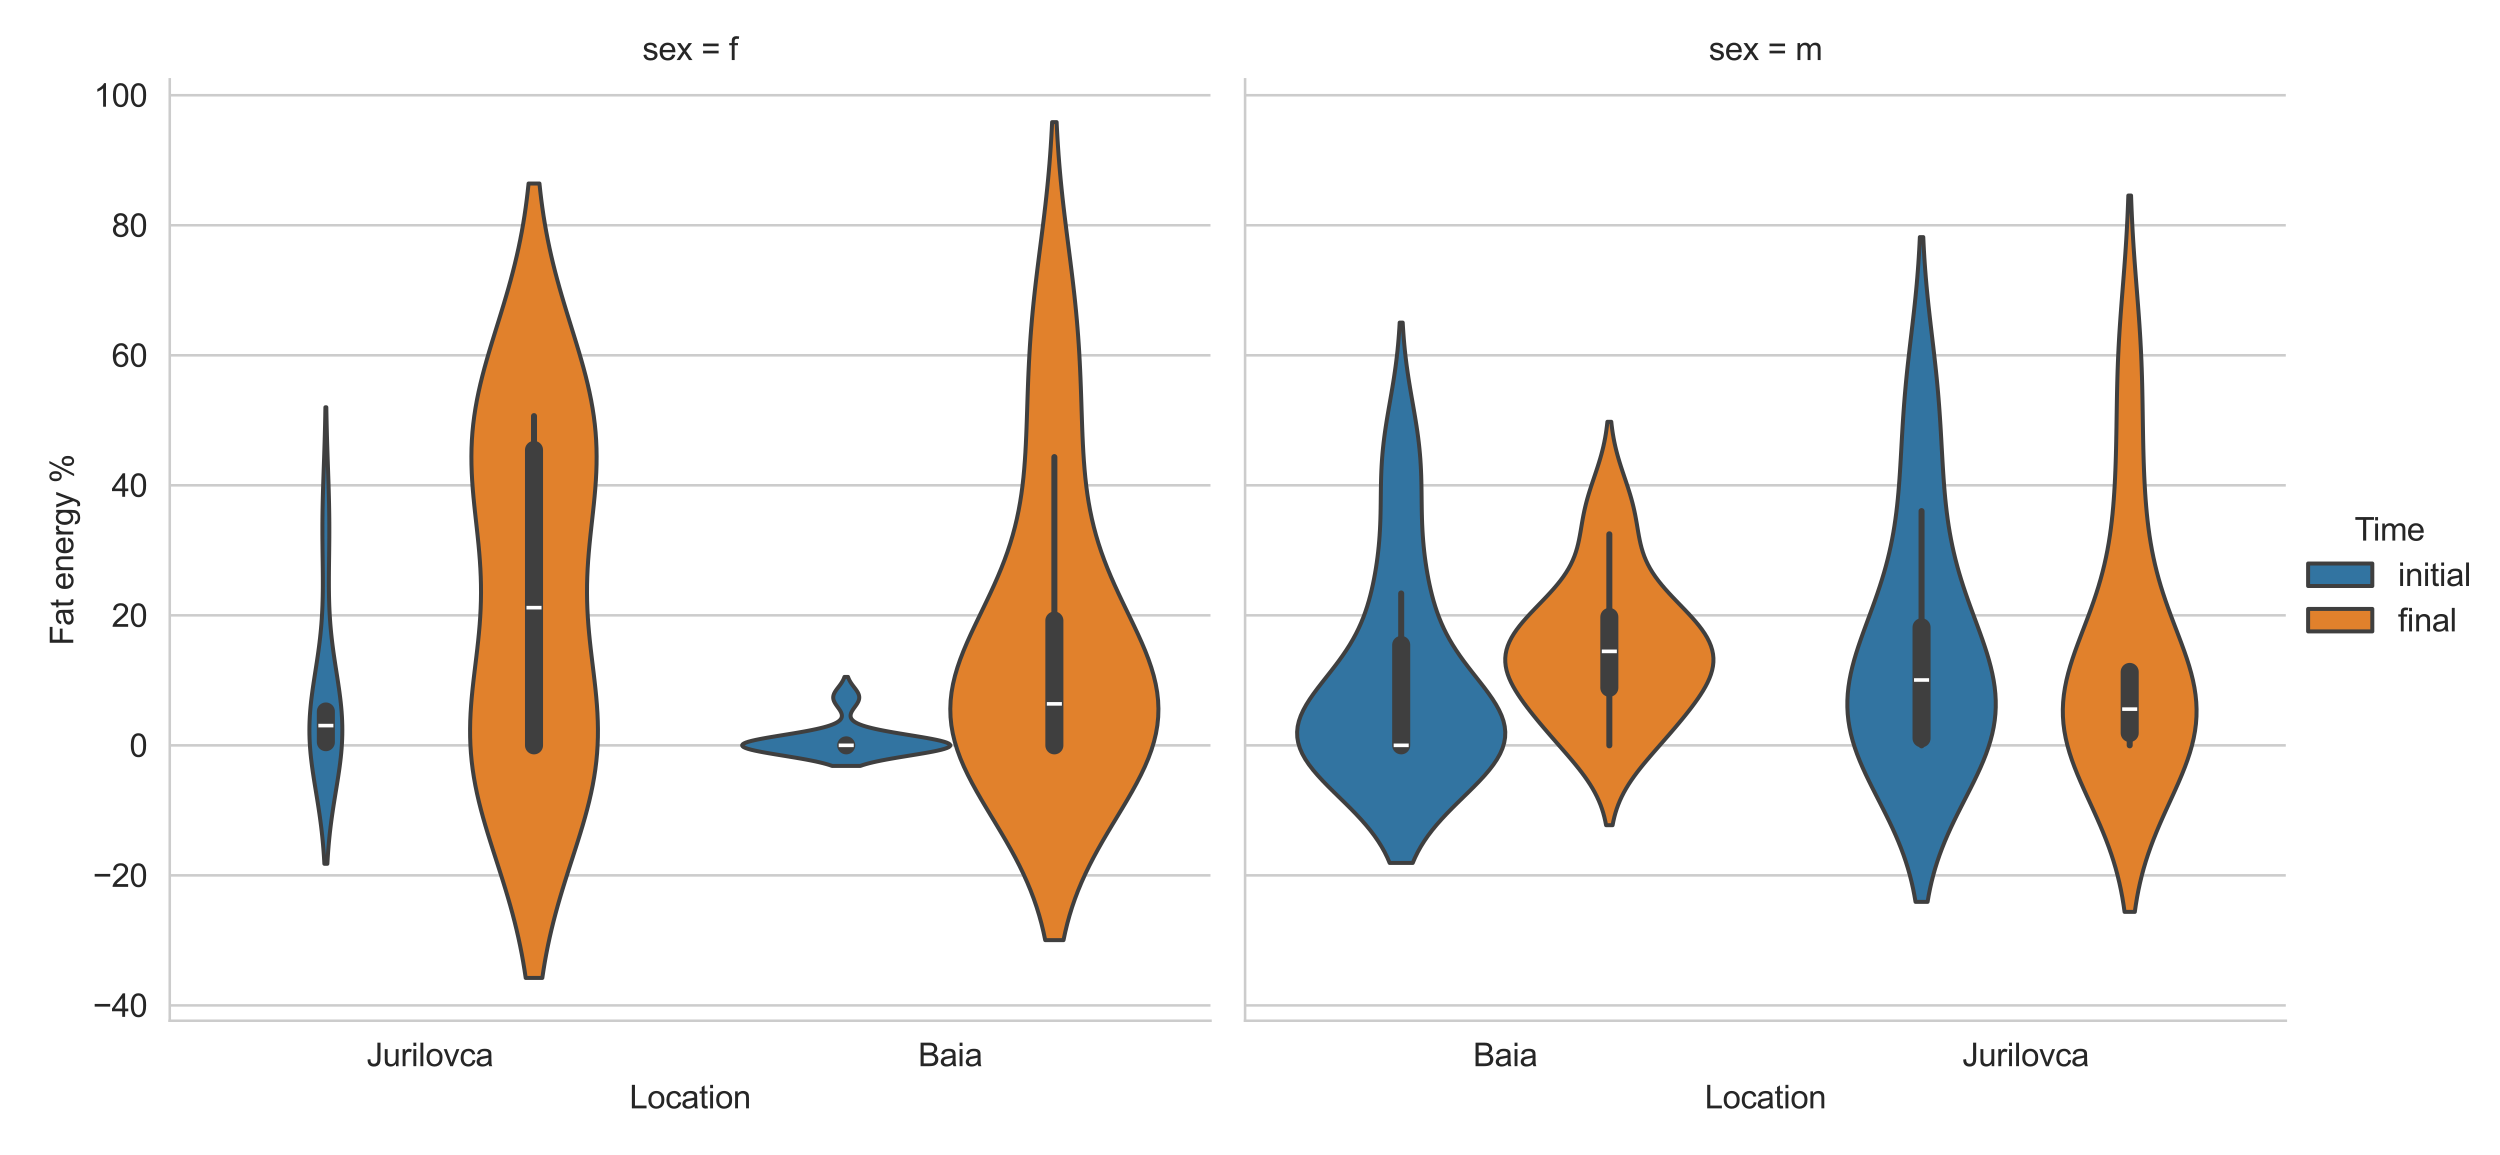 <?xml version="1.0" encoding="utf-8" standalone="no"?>
<!DOCTYPE svg PUBLIC "-//W3C//DTD SVG 1.1//EN"
  "http://www.w3.org/Graphics/SVG/1.1/DTD/svg11.dtd">
<svg xmlns:xlink="http://www.w3.org/1999/xlink" width="778.95pt" height="360pt" viewBox="0 0 778.95 360" xmlns="http://www.w3.org/2000/svg" version="1.1">
 <defs>
  <style type="text/css">*{stroke-linejoin: round; stroke-linecap: butt}</style>
 </defs>
 <g id="figure_1">
  <g id="patch_1">
   <path d="M 0 360 
L 778.95 360 
L 778.95 0 
L 0 0 
z
" style="fill: #ffffff"/>
  </g>
  <g id="axes_1">
   <g id="patch_2">
    <path d="M 52.893 318.04 
L 377.16 318.04 
L 377.16 24.72 
L 52.893 24.72 
z
" style="fill: #ffffff"/>
   </g>
   <g id="matplotlib.axis_1">
    <g id="xtick_1">
     <g id="text_1">
      <!-- Jurilovca -->
      <g style="fill: #262626" transform="translate(114.231 332.198) scale(0.1 -0.1)">
       <defs>
        <path id="ArialMT-4a" d="M 184 1300 
L 731 1375 
Q 753 850 928 656 
Q 1103 463 1413 463 
Q 1641 463 1806 567 
Q 1972 672 2034 851 
Q 2097 1031 2097 1425 
L 2097 4581 
L 2703 4581 
L 2703 1459 
Q 2703 884 2564 568 
Q 2425 253 2123 87 
Q 1822 -78 1416 -78 
Q 813 -78 492 269 
Q 172 616 184 1300 
z
" transform="scale(0.016)"/>
        <path id="ArialMT-75" d="M 2597 0 
L 2597 488 
Q 2209 -75 1544 -75 
Q 1250 -75 995 37 
Q 741 150 617 320 
Q 494 491 444 738 
Q 409 903 409 1263 
L 409 3319 
L 972 3319 
L 972 1478 
Q 972 1038 1006 884 
Q 1059 663 1231 536 
Q 1403 409 1656 409 
Q 1909 409 2131 539 
Q 2353 669 2445 892 
Q 2538 1116 2538 1541 
L 2538 3319 
L 3100 3319 
L 3100 0 
L 2597 0 
z
" transform="scale(0.016)"/>
        <path id="ArialMT-72" d="M 416 0 
L 416 3319 
L 922 3319 
L 922 2816 
Q 1116 3169 1280 3281 
Q 1444 3394 1641 3394 
Q 1925 3394 2219 3213 
L 2025 2691 
Q 1819 2813 1613 2813 
Q 1428 2813 1281 2702 
Q 1134 2591 1072 2394 
Q 978 2094 978 1738 
L 978 0 
L 416 0 
z
" transform="scale(0.016)"/>
        <path id="ArialMT-69" d="M 425 3934 
L 425 4581 
L 988 4581 
L 988 3934 
L 425 3934 
z
M 425 0 
L 425 3319 
L 988 3319 
L 988 0 
L 425 0 
z
" transform="scale(0.016)"/>
        <path id="ArialMT-6c" d="M 409 0 
L 409 4581 
L 972 4581 
L 972 0 
L 409 0 
z
" transform="scale(0.016)"/>
        <path id="ArialMT-6f" d="M 213 1659 
Q 213 2581 725 3025 
Q 1153 3394 1769 3394 
Q 2453 3394 2887 2945 
Q 3322 2497 3322 1706 
Q 3322 1066 3130 698 
Q 2938 331 2570 128 
Q 2203 -75 1769 -75 
Q 1072 -75 642 372 
Q 213 819 213 1659 
z
M 791 1659 
Q 791 1022 1069 705 
Q 1347 388 1769 388 
Q 2188 388 2466 706 
Q 2744 1025 2744 1678 
Q 2744 2294 2464 2611 
Q 2184 2928 1769 2928 
Q 1347 2928 1069 2612 
Q 791 2297 791 1659 
z
" transform="scale(0.016)"/>
        <path id="ArialMT-76" d="M 1344 0 
L 81 3319 
L 675 3319 
L 1388 1331 
Q 1503 1009 1600 663 
Q 1675 925 1809 1294 
L 2547 3319 
L 3125 3319 
L 1869 0 
L 1344 0 
z
" transform="scale(0.016)"/>
        <path id="ArialMT-63" d="M 2588 1216 
L 3141 1144 
Q 3050 572 2676 248 
Q 2303 -75 1759 -75 
Q 1078 -75 664 370 
Q 250 816 250 1647 
Q 250 2184 428 2587 
Q 606 2991 970 3192 
Q 1334 3394 1763 3394 
Q 2303 3394 2647 3120 
Q 2991 2847 3088 2344 
L 2541 2259 
Q 2463 2594 2264 2762 
Q 2066 2931 1784 2931 
Q 1359 2931 1093 2626 
Q 828 2322 828 1663 
Q 828 994 1084 691 
Q 1341 388 1753 388 
Q 2084 388 2306 591 
Q 2528 794 2588 1216 
z
" transform="scale(0.016)"/>
        <path id="ArialMT-61" d="M 2588 409 
Q 2275 144 1986 34 
Q 1697 -75 1366 -75 
Q 819 -75 525 192 
Q 231 459 231 875 
Q 231 1119 342 1320 
Q 453 1522 633 1644 
Q 813 1766 1038 1828 
Q 1203 1872 1538 1913 
Q 2219 1994 2541 2106 
Q 2544 2222 2544 2253 
Q 2544 2597 2384 2738 
Q 2169 2928 1744 2928 
Q 1347 2928 1158 2789 
Q 969 2650 878 2297 
L 328 2372 
Q 403 2725 575 2942 
Q 747 3159 1072 3276 
Q 1397 3394 1825 3394 
Q 2250 3394 2515 3294 
Q 2781 3194 2906 3042 
Q 3031 2891 3081 2659 
Q 3109 2516 3109 2141 
L 3109 1391 
Q 3109 606 3145 398 
Q 3181 191 3288 0 
L 2700 0 
Q 2613 175 2588 409 
z
M 2541 1666 
Q 2234 1541 1622 1453 
Q 1275 1403 1131 1340 
Q 988 1278 909 1158 
Q 831 1038 831 891 
Q 831 666 1001 516 
Q 1172 366 1500 366 
Q 1825 366 2078 508 
Q 2331 650 2450 897 
Q 2541 1088 2541 1459 
L 2541 1666 
z
" transform="scale(0.016)"/>
       </defs>
       <use xlink:href="#ArialMT-4a"/>
       <use xlink:href="#ArialMT-75" x="50"/>
       <use xlink:href="#ArialMT-72" x="105.615"/>
       <use xlink:href="#ArialMT-69" x="138.916"/>
       <use xlink:href="#ArialMT-6c" x="161.133"/>
       <use xlink:href="#ArialMT-6f" x="183.35"/>
       <use xlink:href="#ArialMT-76" x="238.965"/>
       <use xlink:href="#ArialMT-63" x="288.965"/>
       <use xlink:href="#ArialMT-61" x="338.965"/>
      </g>
     </g>
    </g>
    <g id="xtick_2">
     <g id="text_2">
      <!-- Baia -->
      <g style="fill: #262626" transform="translate(286.086 332.198) scale(0.1 -0.1)">
       <defs>
        <path id="ArialMT-42" d="M 469 0 
L 469 4581 
L 2188 4581 
Q 2713 4581 3030 4442 
Q 3347 4303 3526 4014 
Q 3706 3725 3706 3409 
Q 3706 3116 3547 2856 
Q 3388 2597 3066 2438 
Q 3481 2316 3704 2022 
Q 3928 1728 3928 1328 
Q 3928 1006 3792 729 
Q 3656 453 3456 303 
Q 3256 153 2954 76 
Q 2653 0 2216 0 
L 469 0 
z
M 1075 2656 
L 2066 2656 
Q 2469 2656 2644 2709 
Q 2875 2778 2992 2937 
Q 3109 3097 3109 3338 
Q 3109 3566 3000 3739 
Q 2891 3913 2687 3977 
Q 2484 4041 1991 4041 
L 1075 4041 
L 1075 2656 
z
M 1075 541 
L 2216 541 
Q 2509 541 2628 563 
Q 2838 600 2978 687 
Q 3119 775 3209 942 
Q 3300 1109 3300 1328 
Q 3300 1584 3169 1773 
Q 3038 1963 2805 2039 
Q 2572 2116 2134 2116 
L 1075 2116 
L 1075 541 
z
" transform="scale(0.016)"/>
       </defs>
       <use xlink:href="#ArialMT-42"/>
       <use xlink:href="#ArialMT-61" x="66.699"/>
       <use xlink:href="#ArialMT-69" x="122.314"/>
       <use xlink:href="#ArialMT-61" x="144.531"/>
      </g>
     </g>
    </g>
    <g id="text_3">
     <!-- Location -->
     <g style="fill: #262626" transform="translate(196.124 345.343) scale(0.1 -0.1)">
      <defs>
       <path id="ArialMT-4c" d="M 469 0 
L 469 4581 
L 1075 4581 
L 1075 541 
L 3331 541 
L 3331 0 
L 469 0 
z
" transform="scale(0.016)"/>
       <path id="ArialMT-74" d="M 1650 503 
L 1731 6 
Q 1494 -44 1306 -44 
Q 1000 -44 831 53 
Q 663 150 594 308 
Q 525 466 525 972 
L 525 2881 
L 113 2881 
L 113 3319 
L 525 3319 
L 525 4141 
L 1084 4478 
L 1084 3319 
L 1650 3319 
L 1650 2881 
L 1084 2881 
L 1084 941 
Q 1084 700 1114 631 
Q 1144 563 1211 522 
Q 1278 481 1403 481 
Q 1497 481 1650 503 
z
" transform="scale(0.016)"/>
       <path id="ArialMT-6e" d="M 422 0 
L 422 3319 
L 928 3319 
L 928 2847 
Q 1294 3394 1984 3394 
Q 2284 3394 2536 3286 
Q 2788 3178 2913 3003 
Q 3038 2828 3088 2588 
Q 3119 2431 3119 2041 
L 3119 0 
L 2556 0 
L 2556 2019 
Q 2556 2363 2490 2533 
Q 2425 2703 2258 2804 
Q 2091 2906 1866 2906 
Q 1506 2906 1245 2678 
Q 984 2450 984 1813 
L 984 0 
L 422 0 
z
" transform="scale(0.016)"/>
      </defs>
      <use xlink:href="#ArialMT-4c"/>
      <use xlink:href="#ArialMT-6f" x="55.615"/>
      <use xlink:href="#ArialMT-63" x="111.23"/>
      <use xlink:href="#ArialMT-61" x="161.23"/>
      <use xlink:href="#ArialMT-74" x="216.846"/>
      <use xlink:href="#ArialMT-69" x="244.629"/>
      <use xlink:href="#ArialMT-6f" x="266.846"/>
      <use xlink:href="#ArialMT-6e" x="322.461"/>
     </g>
    </g>
   </g>
   <g id="matplotlib.axis_2">
    <g id="ytick_1">
     <g id="line2d_1">
      <path d="M 52.893 313.261 
L 377.16 313.261 
" clip-path="url(#p8dbf1c0549)" style="fill: none; stroke: #cccccc; stroke-width: 0.8; stroke-linecap: round"/>
     </g>
     <g id="text_4">
      <!-- −40 -->
      <g style="fill: #262626" transform="translate(28.93 316.84) scale(0.1 -0.1)">
       <defs>
        <path id="ArialMT-2212" d="M 3381 1997 
L 356 1997 
L 356 2522 
L 3381 2522 
L 3381 1997 
z
" transform="scale(0.016)"/>
        <path id="ArialMT-34" d="M 2069 0 
L 2069 1097 
L 81 1097 
L 81 1613 
L 2172 4581 
L 2631 4581 
L 2631 1613 
L 3250 1613 
L 3250 1097 
L 2631 1097 
L 2631 0 
L 2069 0 
z
M 2069 1613 
L 2069 3678 
L 634 1613 
L 2069 1613 
z
" transform="scale(0.016)"/>
        <path id="ArialMT-30" d="M 266 2259 
Q 266 3072 433 3567 
Q 600 4063 929 4331 
Q 1259 4600 1759 4600 
Q 2128 4600 2406 4451 
Q 2684 4303 2865 4023 
Q 3047 3744 3150 3342 
Q 3253 2941 3253 2259 
Q 3253 1453 3087 958 
Q 2922 463 2592 192 
Q 2263 -78 1759 -78 
Q 1097 -78 719 397 
Q 266 969 266 2259 
z
M 844 2259 
Q 844 1131 1108 757 
Q 1372 384 1759 384 
Q 2147 384 2411 759 
Q 2675 1134 2675 2259 
Q 2675 3391 2411 3762 
Q 2147 4134 1753 4134 
Q 1366 4134 1134 3806 
Q 844 3388 844 2259 
z
" transform="scale(0.016)"/>
       </defs>
       <use xlink:href="#ArialMT-2212"/>
       <use xlink:href="#ArialMT-34" x="58.398"/>
       <use xlink:href="#ArialMT-30" x="114.014"/>
      </g>
     </g>
    </g>
    <g id="ytick_2">
     <g id="line2d_2">
      <path d="M 52.893 272.749 
L 377.16 272.749 
" clip-path="url(#p8dbf1c0549)" style="fill: none; stroke: #cccccc; stroke-width: 0.8; stroke-linecap: round"/>
     </g>
     <g id="text_5">
      <!-- −20 -->
      <g style="fill: #262626" transform="translate(28.93 276.328) scale(0.1 -0.1)">
       <defs>
        <path id="ArialMT-32" d="M 3222 541 
L 3222 0 
L 194 0 
Q 188 203 259 391 
Q 375 700 629 1000 
Q 884 1300 1366 1694 
Q 2113 2306 2375 2664 
Q 2638 3022 2638 3341 
Q 2638 3675 2398 3904 
Q 2159 4134 1775 4134 
Q 1369 4134 1125 3890 
Q 881 3647 878 3216 
L 300 3275 
Q 359 3922 746 4261 
Q 1134 4600 1788 4600 
Q 2447 4600 2831 4234 
Q 3216 3869 3216 3328 
Q 3216 3053 3103 2787 
Q 2991 2522 2730 2228 
Q 2469 1934 1863 1422 
Q 1356 997 1212 845 
Q 1069 694 975 541 
L 3222 541 
z
" transform="scale(0.016)"/>
       </defs>
       <use xlink:href="#ArialMT-2212"/>
       <use xlink:href="#ArialMT-32" x="58.398"/>
       <use xlink:href="#ArialMT-30" x="114.014"/>
      </g>
     </g>
    </g>
    <g id="ytick_3">
     <g id="line2d_3">
      <path d="M 52.893 232.237 
L 377.16 232.237 
" clip-path="url(#p8dbf1c0549)" style="fill: none; stroke: #cccccc; stroke-width: 0.8; stroke-linecap: round"/>
     </g>
     <g id="text_6">
      <!-- 0 -->
      <g style="fill: #262626" transform="translate(40.332 235.816) scale(0.1 -0.1)">
       <use xlink:href="#ArialMT-30"/>
      </g>
     </g>
    </g>
    <g id="ytick_4">
     <g id="line2d_4">
      <path d="M 52.893 191.725 
L 377.16 191.725 
" clip-path="url(#p8dbf1c0549)" style="fill: none; stroke: #cccccc; stroke-width: 0.8; stroke-linecap: round"/>
     </g>
     <g id="text_7">
      <!-- 20 -->
      <g style="fill: #262626" transform="translate(34.771 195.304) scale(0.1 -0.1)">
       <use xlink:href="#ArialMT-32"/>
       <use xlink:href="#ArialMT-30" x="55.615"/>
      </g>
     </g>
    </g>
    <g id="ytick_5">
     <g id="line2d_5">
      <path d="M 52.893 151.213 
L 377.16 151.213 
" clip-path="url(#p8dbf1c0549)" style="fill: none; stroke: #cccccc; stroke-width: 0.8; stroke-linecap: round"/>
     </g>
     <g id="text_8">
      <!-- 40 -->
      <g style="fill: #262626" transform="translate(34.771 154.792) scale(0.1 -0.1)">
       <use xlink:href="#ArialMT-34"/>
       <use xlink:href="#ArialMT-30" x="55.615"/>
      </g>
     </g>
    </g>
    <g id="ytick_6">
     <g id="line2d_6">
      <path d="M 52.893 110.701 
L 377.16 110.701 
" clip-path="url(#p8dbf1c0549)" style="fill: none; stroke: #cccccc; stroke-width: 0.8; stroke-linecap: round"/>
     </g>
     <g id="text_9">
      <!-- 60 -->
      <g style="fill: #262626" transform="translate(34.771 114.28) scale(0.1 -0.1)">
       <defs>
        <path id="ArialMT-36" d="M 3184 3459 
L 2625 3416 
Q 2550 3747 2413 3897 
Q 2184 4138 1850 4138 
Q 1581 4138 1378 3988 
Q 1113 3794 959 3422 
Q 806 3050 800 2363 
Q 1003 2672 1297 2822 
Q 1591 2972 1913 2972 
Q 2475 2972 2870 2558 
Q 3266 2144 3266 1488 
Q 3266 1056 3080 686 
Q 2894 316 2569 119 
Q 2244 -78 1831 -78 
Q 1128 -78 684 439 
Q 241 956 241 2144 
Q 241 3472 731 4075 
Q 1159 4600 1884 4600 
Q 2425 4600 2770 4297 
Q 3116 3994 3184 3459 
z
M 888 1484 
Q 888 1194 1011 928 
Q 1134 663 1356 523 
Q 1578 384 1822 384 
Q 2178 384 2434 671 
Q 2691 959 2691 1453 
Q 2691 1928 2437 2201 
Q 2184 2475 1800 2475 
Q 1419 2475 1153 2201 
Q 888 1928 888 1484 
z
" transform="scale(0.016)"/>
       </defs>
       <use xlink:href="#ArialMT-36"/>
       <use xlink:href="#ArialMT-30" x="55.615"/>
      </g>
     </g>
    </g>
    <g id="ytick_7">
     <g id="line2d_7">
      <path d="M 52.893 70.189 
L 377.16 70.189 
" clip-path="url(#p8dbf1c0549)" style="fill: none; stroke: #cccccc; stroke-width: 0.8; stroke-linecap: round"/>
     </g>
     <g id="text_10">
      <!-- 80 -->
      <g style="fill: #262626" transform="translate(34.771 73.768) scale(0.1 -0.1)">
       <defs>
        <path id="ArialMT-38" d="M 1131 2484 
Q 781 2613 612 2850 
Q 444 3088 444 3419 
Q 444 3919 803 4259 
Q 1163 4600 1759 4600 
Q 2359 4600 2725 4251 
Q 3091 3903 3091 3403 
Q 3091 3084 2923 2848 
Q 2756 2613 2416 2484 
Q 2838 2347 3058 2040 
Q 3278 1734 3278 1309 
Q 3278 722 2862 322 
Q 2447 -78 1769 -78 
Q 1091 -78 675 323 
Q 259 725 259 1325 
Q 259 1772 486 2073 
Q 713 2375 1131 2484 
z
M 1019 3438 
Q 1019 3113 1228 2906 
Q 1438 2700 1772 2700 
Q 2097 2700 2305 2904 
Q 2513 3109 2513 3406 
Q 2513 3716 2298 3927 
Q 2084 4138 1766 4138 
Q 1444 4138 1231 3931 
Q 1019 3725 1019 3438 
z
M 838 1322 
Q 838 1081 952 856 
Q 1066 631 1291 507 
Q 1516 384 1775 384 
Q 2178 384 2440 643 
Q 2703 903 2703 1303 
Q 2703 1709 2433 1975 
Q 2163 2241 1756 2241 
Q 1359 2241 1098 1978 
Q 838 1716 838 1322 
z
" transform="scale(0.016)"/>
       </defs>
       <use xlink:href="#ArialMT-38"/>
       <use xlink:href="#ArialMT-30" x="55.615"/>
      </g>
     </g>
    </g>
    <g id="ytick_8">
     <g id="line2d_8">
      <path d="M 52.893 29.677 
L 377.16 29.677 
" clip-path="url(#p8dbf1c0549)" style="fill: none; stroke: #cccccc; stroke-width: 0.8; stroke-linecap: round"/>
     </g>
     <g id="text_11">
      <!-- 100 -->
      <g style="fill: #262626" transform="translate(29.21 33.256) scale(0.1 -0.1)">
       <defs>
        <path id="ArialMT-31" d="M 2384 0 
L 1822 0 
L 1822 3584 
Q 1619 3391 1289 3197 
Q 959 3003 697 2906 
L 697 3450 
Q 1169 3672 1522 3987 
Q 1875 4303 2022 4600 
L 2384 4600 
L 2384 0 
z
" transform="scale(0.016)"/>
       </defs>
       <use xlink:href="#ArialMT-31"/>
       <use xlink:href="#ArialMT-30" x="55.615"/>
       <use xlink:href="#ArialMT-30" x="111.23"/>
      </g>
     </g>
    </g>
    <g id="text_12">
     <!-- Fat energy % -->
     <g style="fill: #262626" transform="translate(22.826 201.114) rotate(-90) scale(0.1 -0.1)">
      <defs>
       <path id="ArialMT-46" d="M 525 0 
L 525 4581 
L 3616 4581 
L 3616 4041 
L 1131 4041 
L 1131 2622 
L 3281 2622 
L 3281 2081 
L 1131 2081 
L 1131 0 
L 525 0 
z
" transform="scale(0.016)"/>
       <path id="ArialMT-20" transform="scale(0.016)"/>
       <path id="ArialMT-65" d="M 2694 1069 
L 3275 997 
Q 3138 488 2766 206 
Q 2394 -75 1816 -75 
Q 1088 -75 661 373 
Q 234 822 234 1631 
Q 234 2469 665 2931 
Q 1097 3394 1784 3394 
Q 2450 3394 2872 2941 
Q 3294 2488 3294 1666 
Q 3294 1616 3291 1516 
L 816 1516 
Q 847 969 1125 678 
Q 1403 388 1819 388 
Q 2128 388 2347 550 
Q 2566 713 2694 1069 
z
M 847 1978 
L 2700 1978 
Q 2663 2397 2488 2606 
Q 2219 2931 1791 2931 
Q 1403 2931 1139 2672 
Q 875 2413 847 1978 
z
" transform="scale(0.016)"/>
       <path id="ArialMT-67" d="M 319 -275 
L 866 -356 
Q 900 -609 1056 -725 
Q 1266 -881 1628 -881 
Q 2019 -881 2231 -725 
Q 2444 -569 2519 -288 
Q 2563 -116 2559 434 
Q 2191 0 1641 0 
Q 956 0 581 494 
Q 206 988 206 1678 
Q 206 2153 378 2554 
Q 550 2956 876 3175 
Q 1203 3394 1644 3394 
Q 2231 3394 2613 2919 
L 2613 3319 
L 3131 3319 
L 3131 450 
Q 3131 -325 2973 -648 
Q 2816 -972 2473 -1159 
Q 2131 -1347 1631 -1347 
Q 1038 -1347 672 -1080 
Q 306 -813 319 -275 
z
M 784 1719 
Q 784 1066 1043 766 
Q 1303 466 1694 466 
Q 2081 466 2343 764 
Q 2606 1063 2606 1700 
Q 2606 2309 2336 2618 
Q 2066 2928 1684 2928 
Q 1309 2928 1046 2623 
Q 784 2319 784 1719 
z
" transform="scale(0.016)"/>
       <path id="ArialMT-79" d="M 397 -1278 
L 334 -750 
Q 519 -800 656 -800 
Q 844 -800 956 -737 
Q 1069 -675 1141 -563 
Q 1194 -478 1313 -144 
Q 1328 -97 1363 -6 
L 103 3319 
L 709 3319 
L 1400 1397 
Q 1534 1031 1641 628 
Q 1738 1016 1872 1384 
L 2581 3319 
L 3144 3319 
L 1881 -56 
Q 1678 -603 1566 -809 
Q 1416 -1088 1222 -1217 
Q 1028 -1347 759 -1347 
Q 597 -1347 397 -1278 
z
" transform="scale(0.016)"/>
       <path id="ArialMT-25" d="M 372 3481 
Q 372 3972 619 4315 
Q 866 4659 1334 4659 
Q 1766 4659 2048 4351 
Q 2331 4044 2331 3447 
Q 2331 2866 2045 2552 
Q 1759 2238 1341 2238 
Q 925 2238 648 2547 
Q 372 2856 372 3481 
z
M 1350 4272 
Q 1141 4272 1002 4090 
Q 863 3909 863 3425 
Q 863 2984 1003 2804 
Q 1144 2625 1350 2625 
Q 1563 2625 1702 2806 
Q 1841 2988 1841 3469 
Q 1841 3913 1700 4092 
Q 1559 4272 1350 4272 
z
M 1353 -169 
L 3859 4659 
L 4316 4659 
L 1819 -169 
L 1353 -169 
z
M 3334 1075 
Q 3334 1569 3581 1911 
Q 3828 2253 4300 2253 
Q 4731 2253 5014 1945 
Q 5297 1638 5297 1041 
Q 5297 459 5011 145 
Q 4725 -169 4303 -169 
Q 3888 -169 3611 142 
Q 3334 453 3334 1075 
z
M 4316 1866 
Q 4103 1866 3964 1684 
Q 3825 1503 3825 1019 
Q 3825 581 3965 400 
Q 4106 219 4313 219 
Q 4528 219 4667 400 
Q 4806 581 4806 1063 
Q 4806 1506 4665 1686 
Q 4525 1866 4316 1866 
z
" transform="scale(0.016)"/>
      </defs>
      <use xlink:href="#ArialMT-46"/>
      <use xlink:href="#ArialMT-61" x="61.084"/>
      <use xlink:href="#ArialMT-74" x="116.699"/>
      <use xlink:href="#ArialMT-20" x="144.482"/>
      <use xlink:href="#ArialMT-65" x="172.266"/>
      <use xlink:href="#ArialMT-6e" x="227.881"/>
      <use xlink:href="#ArialMT-65" x="283.496"/>
      <use xlink:href="#ArialMT-72" x="339.111"/>
      <use xlink:href="#ArialMT-67" x="372.412"/>
      <use xlink:href="#ArialMT-79" x="428.027"/>
      <use xlink:href="#ArialMT-20" x="478.027"/>
      <use xlink:href="#ArialMT-25" x="505.811"/>
     </g>
    </g>
   </g>
   <g id="PolyCollection_1">
    <defs>
     <path id="mec0ad6857d" d="M 101.997 -90.865 
L 101.069 -90.865 
L 100.987 -92.302 
L 100.893 -93.738 
L 100.788 -95.175 
L 100.671 -96.612 
L 100.541 -98.048 
L 100.398 -99.485 
L 100.242 -100.922 
L 100.073 -102.358 
L 99.891 -103.795 
L 99.697 -105.232 
L 99.492 -106.668 
L 99.278 -108.105 
L 99.055 -109.542 
L 98.826 -110.978 
L 98.593 -112.415 
L 98.357 -113.852 
L 98.123 -115.288 
L 97.892 -116.725 
L 97.668 -118.162 
L 97.454 -119.599 
L 97.252 -121.035 
L 97.066 -122.472 
L 96.898 -123.909 
L 96.752 -125.345 
L 96.629 -126.782 
L 96.531 -128.219 
L 96.461 -129.655 
L 96.418 -131.092 
L 96.405 -132.529 
L 96.42 -133.965 
L 96.464 -135.402 
L 96.536 -136.839 
L 96.635 -138.275 
L 96.759 -139.712 
L 96.905 -141.149 
L 97.071 -142.586 
L 97.255 -144.022 
L 97.453 -145.459 
L 97.662 -146.896 
L 97.88 -148.332 
L 98.103 -149.769 
L 98.327 -151.206 
L 98.551 -152.642 
L 98.77 -154.079 
L 98.983 -155.516 
L 99.187 -156.952 
L 99.381 -158.389 
L 99.562 -159.826 
L 99.73 -161.262 
L 99.882 -162.699 
L 100.02 -164.136 
L 100.141 -165.572 
L 100.247 -167.009 
L 100.337 -168.446 
L 100.412 -169.883 
L 100.472 -171.319 
L 100.519 -172.756 
L 100.553 -174.193 
L 100.576 -175.629 
L 100.589 -177.066 
L 100.593 -178.503 
L 100.59 -179.939 
L 100.581 -181.376 
L 100.568 -182.813 
L 100.551 -184.249 
L 100.533 -185.686 
L 100.515 -187.123 
L 100.498 -188.559 
L 100.483 -189.996 
L 100.47 -191.433 
L 100.461 -192.869 
L 100.457 -194.306 
L 100.457 -195.743 
L 100.463 -197.18 
L 100.474 -198.616 
L 100.491 -200.053 
L 100.513 -201.49 
L 100.54 -202.926 
L 100.572 -204.363 
L 100.608 -205.8 
L 100.648 -207.236 
L 100.691 -208.673 
L 100.737 -210.11 
L 100.785 -211.546 
L 100.834 -212.983 
L 100.884 -214.42 
L 100.934 -215.856 
L 100.983 -217.293 
L 101.032 -218.73 
L 101.079 -220.167 
L 101.124 -221.603 
L 101.166 -223.04 
L 101.207 -224.477 
L 101.244 -225.913 
L 101.279 -227.35 
L 101.311 -228.787 
L 101.34 -230.223 
L 101.366 -231.66 
L 101.39 -233.097 
L 101.676 -233.097 
L 101.676 -233.097 
L 101.699 -231.66 
L 101.726 -230.223 
L 101.755 -228.787 
L 101.787 -227.35 
L 101.822 -225.913 
L 101.859 -224.477 
L 101.899 -223.04 
L 101.942 -221.603 
L 101.987 -220.167 
L 102.034 -218.73 
L 102.082 -217.293 
L 102.132 -215.856 
L 102.182 -214.42 
L 102.232 -212.983 
L 102.281 -211.546 
L 102.329 -210.11 
L 102.375 -208.673 
L 102.418 -207.236 
L 102.458 -205.8 
L 102.494 -204.363 
L 102.526 -202.926 
L 102.553 -201.49 
L 102.575 -200.053 
L 102.592 -198.616 
L 102.603 -197.18 
L 102.609 -195.743 
L 102.609 -194.306 
L 102.605 -192.869 
L 102.596 -191.433 
L 102.583 -189.996 
L 102.568 -188.559 
L 102.551 -187.123 
L 102.532 -185.686 
L 102.514 -184.249 
L 102.498 -182.813 
L 102.485 -181.376 
L 102.476 -179.939 
L 102.473 -178.503 
L 102.477 -177.066 
L 102.49 -175.629 
L 102.512 -174.193 
L 102.547 -172.756 
L 102.593 -171.319 
L 102.654 -169.883 
L 102.729 -168.446 
L 102.819 -167.009 
L 102.924 -165.572 
L 103.046 -164.136 
L 103.183 -162.699 
L 103.336 -161.262 
L 103.504 -159.826 
L 103.685 -158.389 
L 103.878 -156.952 
L 104.083 -155.516 
L 104.296 -154.079 
L 104.515 -152.642 
L 104.739 -151.206 
L 104.963 -149.769 
L 105.186 -148.332 
L 105.403 -146.896 
L 105.613 -145.459 
L 105.811 -144.022 
L 105.995 -142.586 
L 106.161 -141.149 
L 106.307 -139.712 
L 106.431 -138.275 
L 106.529 -136.839 
L 106.601 -135.402 
L 106.646 -133.965 
L 106.661 -132.529 
L 106.648 -131.092 
L 106.605 -129.655 
L 106.535 -128.219 
L 106.437 -126.782 
L 106.314 -125.345 
L 106.168 -123.909 
L 106 -122.472 
L 105.814 -121.035 
L 105.612 -119.599 
L 105.398 -118.162 
L 105.174 -116.725 
L 104.943 -115.288 
L 104.709 -113.852 
L 104.473 -112.415 
L 104.24 -110.978 
L 104.011 -109.542 
L 103.788 -108.105 
L 103.573 -106.668 
L 103.369 -105.232 
L 103.175 -103.795 
L 102.993 -102.358 
L 102.824 -100.922 
L 102.668 -99.485 
L 102.525 -98.048 
L 102.395 -96.612 
L 102.278 -95.175 
L 102.173 -93.738 
L 102.079 -92.302 
L 101.997 -90.865 
z
" style="stroke: #3f3f3f; stroke-width: 1.25"/>
    </defs>
    <g clip-path="url(#p8dbf1c0549)">
     <use xlink:href="#mec0ad6857d" x="0" y="360" style="fill: #3274a1; stroke: #3f3f3f; stroke-width: 1.25"/>
    </g>
   </g>
   <g id="PolyCollection_2">
    <defs>
     <path id="m56def6f3a0" d="M 168.971 -55.293 
L 163.802 -55.293 
L 163.426 -57.793 
L 163.012 -60.293 
L 162.559 -62.794 
L 162.064 -65.294 
L 161.53 -67.794 
L 160.954 -70.294 
L 160.34 -72.795 
L 159.687 -75.295 
L 159 -77.795 
L 158.28 -80.296 
L 157.532 -82.796 
L 156.76 -85.296 
L 155.97 -87.797 
L 155.168 -90.297 
L 154.361 -92.797 
L 153.555 -95.297 
L 152.759 -97.798 
L 151.98 -100.298 
L 151.227 -102.798 
L 150.507 -105.299 
L 149.828 -107.799 
L 149.197 -110.299 
L 148.62 -112.799 
L 148.105 -115.3 
L 147.655 -117.8 
L 147.275 -120.3 
L 146.967 -122.801 
L 146.733 -125.301 
L 146.573 -127.801 
L 146.486 -130.302 
L 146.468 -132.802 
L 146.515 -135.302 
L 146.623 -137.802 
L 146.785 -140.303 
L 146.993 -142.803 
L 147.239 -145.303 
L 147.513 -147.804 
L 147.808 -150.304 
L 148.111 -152.804 
L 148.415 -155.305 
L 148.709 -157.805 
L 148.985 -160.305 
L 149.235 -162.805 
L 149.451 -165.306 
L 149.627 -167.806 
L 149.759 -170.306 
L 149.842 -172.807 
L 149.876 -175.307 
L 149.858 -177.807 
L 149.791 -180.307 
L 149.676 -182.808 
L 149.518 -185.308 
L 149.322 -187.808 
L 149.094 -190.309 
L 148.841 -192.809 
L 148.571 -195.309 
L 148.294 -197.81 
L 148.018 -200.31 
L 147.753 -202.81 
L 147.508 -205.31 
L 147.293 -207.811 
L 147.114 -210.311 
L 146.981 -212.811 
L 146.901 -215.312 
L 146.878 -217.812 
L 146.919 -220.312 
L 147.026 -222.812 
L 147.201 -225.313 
L 147.447 -227.813 
L 147.762 -230.313 
L 148.145 -232.814 
L 148.593 -235.314 
L 149.102 -237.814 
L 149.668 -240.315 
L 150.285 -242.815 
L 150.946 -245.315 
L 151.645 -247.815 
L 152.374 -250.316 
L 153.126 -252.816 
L 153.894 -255.316 
L 154.67 -257.817 
L 155.448 -260.317 
L 156.22 -262.817 
L 156.98 -265.317 
L 157.723 -267.818 
L 158.443 -270.318 
L 159.137 -272.818 
L 159.8 -275.319 
L 160.43 -277.819 
L 161.025 -280.319 
L 161.582 -282.82 
L 162.101 -285.32 
L 162.581 -287.82 
L 163.023 -290.32 
L 163.427 -292.821 
L 163.795 -295.321 
L 164.127 -297.821 
L 164.426 -300.322 
L 164.693 -302.822 
L 168.079 -302.822 
L 168.079 -302.822 
L 168.346 -300.322 
L 168.645 -297.821 
L 168.978 -295.321 
L 169.345 -292.821 
L 169.75 -290.32 
L 170.192 -287.82 
L 170.672 -285.32 
L 171.191 -282.82 
L 171.748 -280.319 
L 172.342 -277.819 
L 172.972 -275.319 
L 173.636 -272.818 
L 174.329 -270.318 
L 175.05 -267.818 
L 175.793 -265.317 
L 176.553 -262.817 
L 177.325 -260.317 
L 178.102 -257.817 
L 178.879 -255.316 
L 179.647 -252.816 
L 180.399 -250.316 
L 181.128 -247.815 
L 181.827 -245.315 
L 182.488 -242.815 
L 183.105 -240.315 
L 183.67 -237.814 
L 184.18 -235.314 
L 184.628 -232.814 
L 185.011 -230.313 
L 185.326 -227.813 
L 185.571 -225.313 
L 185.747 -222.812 
L 185.854 -220.312 
L 185.894 -217.812 
L 185.872 -215.312 
L 185.791 -212.811 
L 185.658 -210.311 
L 185.48 -207.811 
L 185.264 -205.31 
L 185.019 -202.81 
L 184.754 -200.31 
L 184.479 -197.81 
L 184.201 -195.309 
L 183.932 -192.809 
L 183.679 -190.309 
L 183.451 -187.808 
L 183.254 -185.308 
L 183.096 -182.808 
L 182.982 -180.307 
L 182.914 -177.807 
L 182.897 -175.307 
L 182.93 -172.807 
L 183.014 -170.306 
L 183.145 -167.806 
L 183.322 -165.306 
L 183.538 -162.805 
L 183.787 -160.305 
L 184.063 -157.805 
L 184.358 -155.305 
L 184.661 -152.804 
L 184.965 -150.304 
L 185.259 -147.804 
L 185.534 -145.303 
L 185.78 -142.803 
L 185.988 -140.303 
L 186.149 -137.802 
L 186.257 -135.302 
L 186.305 -132.802 
L 186.287 -130.302 
L 186.199 -127.801 
L 186.039 -125.301 
L 185.805 -122.801 
L 185.497 -120.3 
L 185.117 -117.8 
L 184.668 -115.3 
L 184.152 -112.799 
L 183.576 -110.299 
L 182.945 -107.799 
L 182.266 -105.299 
L 181.546 -102.798 
L 180.792 -100.298 
L 180.013 -97.798 
L 179.217 -95.297 
L 178.412 -92.797 
L 177.605 -90.297 
L 176.803 -87.797 
L 176.013 -85.296 
L 175.241 -82.796 
L 174.493 -80.296 
L 173.773 -77.795 
L 173.085 -75.295 
L 172.433 -72.795 
L 171.818 -70.294 
L 171.243 -67.794 
L 170.708 -65.294 
L 170.214 -62.794 
L 169.76 -60.293 
L 169.346 -57.793 
L 168.971 -55.293 
z
" style="stroke: #3f3f3f; stroke-width: 1.25"/>
    </defs>
    <g clip-path="url(#p8dbf1c0549)">
     <use xlink:href="#m56def6f3a0" x="0" y="360" style="fill: #e1812c; stroke: #3f3f3f; stroke-width: 1.25"/>
    </g>
   </g>
   <g id="PolyCollection_3">
    <defs>
     <path id="me47209a6ce" d="M 268.055 -121.355 
L 259.278 -121.355 
L 258.459 -121.635 
L 257.535 -121.916 
L 256.501 -122.196 
L 255.357 -122.476 
L 254.104 -122.756 
L 252.746 -123.036 
L 251.29 -123.316 
L 249.747 -123.596 
L 248.13 -123.876 
L 246.457 -124.156 
L 244.75 -124.437 
L 243.031 -124.717 
L 241.328 -124.997 
L 239.669 -125.277 
L 238.082 -125.557 
L 236.598 -125.837 
L 235.246 -126.117 
L 234.054 -126.397 
L 233.047 -126.677 
L 232.247 -126.958 
L 231.671 -127.238 
L 231.333 -127.518 
L 231.24 -127.798 
L 231.394 -128.078 
L 231.792 -128.358 
L 232.425 -128.638 
L 233.279 -128.918 
L 234.334 -129.199 
L 235.568 -129.479 
L 236.955 -129.759 
L 238.467 -130.039 
L 240.074 -130.319 
L 241.746 -130.599 
L 243.454 -130.879 
L 245.171 -131.159 
L 246.869 -131.439 
L 248.527 -131.72 
L 250.123 -132 
L 251.64 -132.28 
L 253.066 -132.56 
L 254.39 -132.84 
L 255.605 -133.12 
L 256.708 -133.4 
L 257.696 -133.68 
L 258.573 -133.96 
L 259.339 -134.241 
L 260.001 -134.521 
L 260.564 -134.801 
L 261.034 -135.081 
L 261.419 -135.361 
L 261.726 -135.641 
L 261.96 -135.921 
L 262.131 -136.201 
L 262.242 -136.481 
L 262.302 -136.762 
L 262.315 -137.042 
L 262.286 -137.322 
L 262.221 -137.602 
L 262.124 -137.882 
L 261.999 -138.162 
L 261.85 -138.442 
L 261.682 -138.722 
L 261.499 -139.002 
L 261.305 -139.283 
L 261.104 -139.563 
L 260.9 -139.843 
L 260.699 -140.123 
L 260.503 -140.403 
L 260.318 -140.683 
L 260.148 -140.963 
L 259.995 -141.243 
L 259.865 -141.523 
L 259.759 -141.804 
L 259.681 -142.084 
L 259.631 -142.364 
L 259.612 -142.644 
L 259.624 -142.924 
L 259.667 -143.204 
L 259.739 -143.484 
L 259.839 -143.764 
L 259.965 -144.044 
L 260.114 -144.325 
L 260.283 -144.605 
L 260.468 -144.885 
L 260.667 -145.165 
L 260.874 -145.445 
L 261.087 -145.725 
L 261.302 -146.005 
L 261.515 -146.285 
L 261.724 -146.565 
L 261.926 -146.846 
L 262.119 -147.126 
L 262.301 -147.406 
L 262.471 -147.686 
L 262.628 -147.966 
L 262.771 -148.246 
L 262.9 -148.526 
L 263.015 -148.806 
L 263.118 -149.087 
L 264.215 -149.087 
L 264.215 -149.087 
L 264.317 -148.806 
L 264.433 -148.526 
L 264.562 -148.246 
L 264.705 -147.966 
L 264.862 -147.686 
L 265.031 -147.406 
L 265.213 -147.126 
L 265.406 -146.846 
L 265.608 -146.565 
L 265.818 -146.285 
L 266.031 -146.005 
L 266.246 -145.725 
L 266.459 -145.445 
L 266.666 -145.165 
L 266.864 -144.885 
L 267.05 -144.605 
L 267.219 -144.325 
L 267.368 -144.044 
L 267.494 -143.764 
L 267.594 -143.484 
L 267.666 -143.204 
L 267.709 -142.924 
L 267.72 -142.644 
L 267.701 -142.364 
L 267.652 -142.084 
L 267.574 -141.804 
L 267.468 -141.523 
L 267.337 -141.243 
L 267.185 -140.963 
L 267.015 -140.683 
L 266.83 -140.403 
L 266.634 -140.123 
L 266.433 -139.843 
L 266.229 -139.563 
L 266.028 -139.283 
L 265.834 -139.002 
L 265.651 -138.722 
L 265.483 -138.442 
L 265.334 -138.162 
L 265.209 -137.882 
L 265.112 -137.602 
L 265.047 -137.322 
L 265.018 -137.042 
L 265.031 -136.762 
L 265.09 -136.481 
L 265.202 -136.201 
L 265.372 -135.921 
L 265.607 -135.641 
L 265.913 -135.361 
L 266.298 -135.081 
L 266.769 -134.801 
L 267.332 -134.521 
L 267.994 -134.241 
L 268.76 -133.96 
L 269.636 -133.68 
L 270.625 -133.4 
L 271.728 -133.12 
L 272.943 -132.84 
L 274.267 -132.56 
L 275.692 -132.28 
L 277.21 -132 
L 278.806 -131.72 
L 280.464 -131.439 
L 282.162 -131.159 
L 283.878 -130.879 
L 285.587 -130.599 
L 287.259 -130.319 
L 288.866 -130.039 
L 290.378 -129.759 
L 291.765 -129.479 
L 292.999 -129.199 
L 294.054 -128.918 
L 294.908 -128.638 
L 295.54 -128.358 
L 295.939 -128.078 
L 296.093 -127.798 
L 296 -127.518 
L 295.662 -127.238 
L 295.086 -126.958 
L 294.286 -126.677 
L 293.279 -126.397 
L 292.086 -126.117 
L 290.735 -125.837 
L 289.251 -125.557 
L 287.664 -125.277 
L 286.005 -124.997 
L 284.301 -124.717 
L 282.583 -124.437 
L 280.875 -124.156 
L 279.203 -123.876 
L 277.586 -123.596 
L 276.043 -123.316 
L 274.586 -123.036 
L 273.228 -122.756 
L 271.975 -122.476 
L 270.831 -122.196 
L 269.798 -121.916 
L 268.874 -121.635 
L 268.055 -121.355 
z
" style="stroke: #3f3f3f; stroke-width: 1.25"/>
    </defs>
    <g clip-path="url(#p8dbf1c0549)">
     <use xlink:href="#me47209a6ce" x="0" y="360" style="fill: #3274a1; stroke: #3f3f3f; stroke-width: 1.25"/>
    </g>
   </g>
   <g id="PolyCollection_4">
    <defs>
     <path id="m7e184348e8" d="M 331.369 -67.073 
L 325.67 -67.073 
L 325.122 -69.647 
L 324.496 -72.222 
L 323.787 -74.796 
L 322.991 -77.371 
L 322.104 -79.945 
L 321.125 -82.52 
L 320.054 -85.094 
L 318.893 -87.669 
L 317.645 -90.243 
L 316.317 -92.818 
L 314.917 -95.392 
L 313.456 -97.967 
L 311.948 -100.541 
L 310.407 -103.116 
L 308.852 -105.69 
L 307.3 -108.264 
L 305.773 -110.839 
L 304.291 -113.413 
L 302.875 -115.988 
L 301.548 -118.562 
L 300.327 -121.137 
L 299.234 -123.711 
L 298.284 -126.286 
L 297.493 -128.86 
L 296.871 -131.435 
L 296.427 -134.009 
L 296.168 -136.584 
L 296.093 -139.158 
L 296.202 -141.733 
L 296.489 -144.307 
L 296.946 -146.882 
L 297.561 -149.456 
L 298.32 -152.031 
L 299.206 -154.605 
L 300.201 -157.18 
L 301.287 -159.754 
L 302.443 -162.329 
L 303.649 -164.903 
L 304.886 -167.478 
L 306.133 -170.052 
L 307.375 -172.627 
L 308.593 -175.201 
L 309.775 -177.776 
L 310.906 -180.35 
L 311.978 -182.925 
L 312.982 -185.499 
L 313.911 -188.074 
L 314.762 -190.648 
L 315.534 -193.223 
L 316.226 -195.797 
L 316.84 -198.372 
L 317.378 -200.946 
L 317.846 -203.521 
L 318.249 -206.095 
L 318.591 -208.67 
L 318.88 -211.244 
L 319.121 -213.819 
L 319.322 -216.393 
L 319.49 -218.968 
L 319.629 -221.542 
L 319.747 -224.117 
L 319.848 -226.691 
L 319.939 -229.266 
L 320.023 -231.84 
L 320.106 -234.415 
L 320.191 -236.989 
L 320.282 -239.564 
L 320.381 -242.138 
L 320.493 -244.713 
L 320.618 -247.287 
L 320.759 -249.862 
L 320.918 -252.436 
L 321.095 -255.01 
L 321.291 -257.585 
L 321.507 -260.159 
L 321.742 -262.734 
L 321.995 -265.308 
L 322.266 -267.883 
L 322.553 -270.457 
L 322.854 -273.032 
L 323.166 -275.606 
L 323.487 -278.181 
L 323.813 -280.755 
L 324.143 -283.33 
L 324.473 -285.904 
L 324.799 -288.479 
L 325.12 -291.053 
L 325.432 -293.628 
L 325.732 -296.202 
L 326.019 -298.777 
L 326.291 -301.351 
L 326.546 -303.926 
L 326.783 -306.5 
L 327.002 -309.075 
L 327.202 -311.649 
L 327.384 -314.224 
L 327.547 -316.798 
L 327.692 -319.373 
L 327.82 -321.947 
L 329.219 -321.947 
L 329.219 -321.947 
L 329.348 -319.373 
L 329.493 -316.798 
L 329.656 -314.224 
L 329.837 -311.649 
L 330.037 -309.075 
L 330.256 -306.5 
L 330.493 -303.926 
L 330.749 -301.351 
L 331.02 -298.777 
L 331.307 -296.202 
L 331.608 -293.628 
L 331.92 -291.053 
L 332.24 -288.479 
L 332.567 -285.904 
L 332.896 -283.33 
L 333.226 -280.755 
L 333.553 -278.181 
L 333.874 -275.606 
L 334.186 -273.032 
L 334.486 -270.457 
L 334.773 -267.883 
L 335.044 -265.308 
L 335.298 -262.734 
L 335.533 -260.159 
L 335.748 -257.585 
L 335.945 -255.01 
L 336.122 -252.436 
L 336.28 -249.862 
L 336.422 -247.287 
L 336.547 -244.713 
L 336.658 -242.138 
L 336.758 -239.564 
L 336.848 -236.989 
L 336.933 -234.415 
L 337.016 -231.84 
L 337.101 -229.266 
L 337.191 -226.691 
L 337.293 -224.117 
L 337.411 -221.542 
L 337.55 -218.968 
L 337.717 -216.393 
L 337.918 -213.819 
L 338.16 -211.244 
L 338.449 -208.67 
L 338.791 -206.095 
L 339.193 -203.521 
L 339.661 -200.946 
L 340.2 -198.372 
L 340.814 -195.797 
L 341.506 -193.223 
L 342.277 -190.648 
L 343.129 -188.074 
L 344.058 -185.499 
L 345.061 -182.925 
L 346.133 -180.35 
L 347.265 -177.776 
L 348.446 -175.201 
L 349.665 -172.627 
L 350.906 -170.052 
L 352.154 -167.478 
L 353.39 -164.903 
L 354.596 -162.329 
L 355.752 -159.754 
L 356.838 -157.18 
L 357.834 -154.605 
L 358.72 -152.031 
L 359.479 -149.456 
L 360.093 -146.882 
L 360.55 -144.307 
L 360.837 -141.733 
L 360.946 -139.158 
L 360.872 -136.584 
L 360.612 -134.009 
L 360.169 -131.435 
L 359.547 -128.86 
L 358.755 -126.286 
L 357.805 -123.711 
L 356.712 -121.137 
L 355.492 -118.562 
L 354.164 -115.988 
L 352.749 -113.413 
L 351.267 -110.839 
L 349.739 -108.264 
L 348.188 -105.69 
L 346.632 -103.116 
L 345.092 -100.541 
L 343.583 -97.967 
L 342.123 -95.392 
L 340.723 -92.818 
L 339.395 -90.243 
L 338.147 -87.669 
L 336.986 -85.094 
L 335.914 -82.52 
L 334.936 -79.945 
L 334.049 -77.371 
L 333.253 -74.796 
L 332.543 -72.222 
L 331.917 -69.647 
L 331.369 -67.073 
z
" style="stroke: #3f3f3f; stroke-width: 1.25"/>
    </defs>
    <g clip-path="url(#p8dbf1c0549)">
     <use xlink:href="#m7e184348e8" x="0" y="360" style="fill: #e1812c; stroke: #3f3f3f; stroke-width: 1.25"/>
    </g>
   </g>
   <g id="line2d_9">
    <path d="M 101.533 232.237 
L 101.533 220.947 
" clip-path="url(#p8dbf1c0549)" style="fill: none; stroke: #3f3f3f; stroke-width: 1.875; stroke-linecap: round"/>
   </g>
   <g id="line2d_10">
    <path d="M 101.533 231.249 
L 101.533 221.683 
" clip-path="url(#p8dbf1c0549)" style="fill: none; stroke: #3f3f3f; stroke-width: 5.625; stroke-linecap: round"/>
   </g>
   <g id="line2d_11">
    <path d="M 101.533 226.09 
" clip-path="url(#p8dbf1c0549)" style="fill: none; stroke: #3f3f3f; stroke-width: 1.5; stroke-linecap: round"/>
    <defs>
     <path id="mb98791cbe6" d="M 2.344 0 
L -2.344 -0 
" style="stroke: #ffffff; stroke-width: 1.125"/>
    </defs>
    <g clip-path="url(#p8dbf1c0549)">
     <use xlink:href="#mb98791cbe6" x="101.533" y="226.09" style="fill: #ffffff; stroke: #ffffff; stroke-width: 1.125"/>
    </g>
   </g>
   <g id="line2d_12">
    <path d="M 166.386 232.237 
L 166.386 129.648 
" clip-path="url(#p8dbf1c0549)" style="fill: none; stroke: #3f3f3f; stroke-width: 1.875; stroke-linecap: round"/>
   </g>
   <g id="line2d_13">
    <path d="M 166.386 232.237 
L 166.386 140.192 
" clip-path="url(#p8dbf1c0549)" style="fill: none; stroke: #3f3f3f; stroke-width: 5.625; stroke-linecap: round"/>
   </g>
   <g id="line2d_14">
    <path d="M 166.386 189.342 
" clip-path="url(#p8dbf1c0549)" style="fill: none; stroke: #3f3f3f; stroke-width: 1.5; stroke-linecap: round"/>
    <g clip-path="url(#p8dbf1c0549)">
     <use xlink:href="#mb98791cbe6" x="166.386" y="189.342" style="fill: #ffffff; stroke: #ffffff; stroke-width: 1.125"/>
    </g>
   </g>
   <g id="line2d_15">
    <path d="M 263.666 232.237 
L 263.666 232.237 
" clip-path="url(#p8dbf1c0549)" style="fill: none; stroke: #3f3f3f; stroke-width: 1.875; stroke-linecap: round"/>
   </g>
   <g id="line2d_16">
    <path d="M 263.666 232.237 
L 263.666 232.237 
" clip-path="url(#p8dbf1c0549)" style="fill: none; stroke: #3f3f3f; stroke-width: 5.625; stroke-linecap: round"/>
   </g>
   <g id="line2d_17">
    <path d="M 263.666 232.237 
" clip-path="url(#p8dbf1c0549)" style="fill: none; stroke: #3f3f3f; stroke-width: 1.5; stroke-linecap: round"/>
    <g clip-path="url(#p8dbf1c0549)">
     <use xlink:href="#mb98791cbe6" x="263.666" y="232.237" style="fill: #ffffff; stroke: #ffffff; stroke-width: 1.125"/>
    </g>
   </g>
   <g id="line2d_18">
    <path d="M 328.52 232.237 
L 328.52 142.418 
" clip-path="url(#p8dbf1c0549)" style="fill: none; stroke: #3f3f3f; stroke-width: 1.875; stroke-linecap: round"/>
   </g>
   <g id="line2d_19">
    <path d="M 328.52 232.237 
L 328.52 193.359 
" clip-path="url(#p8dbf1c0549)" style="fill: none; stroke: #3f3f3f; stroke-width: 5.625; stroke-linecap: round"/>
   </g>
   <g id="line2d_20">
    <path d="M 328.52 219.319 
" clip-path="url(#p8dbf1c0549)" style="fill: none; stroke: #3f3f3f; stroke-width: 1.5; stroke-linecap: round"/>
    <g clip-path="url(#p8dbf1c0549)">
     <use xlink:href="#mb98791cbe6" x="328.52" y="219.319" style="fill: #ffffff; stroke: #ffffff; stroke-width: 1.125"/>
    </g>
   </g>
   <g id="patch_3">
    <path d="M 52.893 318.04 
L 52.893 24.72 
" style="fill: none; stroke: #cccccc; stroke-width: 0.8; stroke-linejoin: miter; stroke-linecap: square"/>
   </g>
   <g id="patch_4">
    <path d="M 52.893 318.04 
L 377.16 318.04 
" style="fill: none; stroke: #cccccc; stroke-width: 0.8; stroke-linejoin: miter; stroke-linecap: square"/>
   </g>
   <g id="text_13">
    <!-- sex = f -->
    <g style="fill: #262626" transform="translate(200.158 18.72) scale(0.1 -0.1)">
     <defs>
      <path id="ArialMT-73" d="M 197 991 
L 753 1078 
Q 800 744 1014 566 
Q 1228 388 1613 388 
Q 2000 388 2187 545 
Q 2375 703 2375 916 
Q 2375 1106 2209 1216 
Q 2094 1291 1634 1406 
Q 1016 1563 777 1677 
Q 538 1791 414 1992 
Q 291 2194 291 2438 
Q 291 2659 392 2848 
Q 494 3038 669 3163 
Q 800 3259 1026 3326 
Q 1253 3394 1513 3394 
Q 1903 3394 2198 3281 
Q 2494 3169 2634 2976 
Q 2775 2784 2828 2463 
L 2278 2388 
Q 2241 2644 2061 2787 
Q 1881 2931 1553 2931 
Q 1166 2931 1000 2803 
Q 834 2675 834 2503 
Q 834 2394 903 2306 
Q 972 2216 1119 2156 
Q 1203 2125 1616 2013 
Q 2213 1853 2448 1751 
Q 2684 1650 2818 1456 
Q 2953 1263 2953 975 
Q 2953 694 2789 445 
Q 2625 197 2315 61 
Q 2006 -75 1616 -75 
Q 969 -75 630 194 
Q 291 463 197 991 
z
" transform="scale(0.016)"/>
      <path id="ArialMT-78" d="M 47 0 
L 1259 1725 
L 138 3319 
L 841 3319 
L 1350 2541 
Q 1494 2319 1581 2169 
Q 1719 2375 1834 2534 
L 2394 3319 
L 3066 3319 
L 1919 1756 
L 3153 0 
L 2463 0 
L 1781 1031 
L 1600 1309 
L 728 0 
L 47 0 
z
" transform="scale(0.016)"/>
      <path id="ArialMT-3d" d="M 3381 2694 
L 356 2694 
L 356 3219 
L 3381 3219 
L 3381 2694 
z
M 3381 1303 
L 356 1303 
L 356 1828 
L 3381 1828 
L 3381 1303 
z
" transform="scale(0.016)"/>
      <path id="ArialMT-66" d="M 556 0 
L 556 2881 
L 59 2881 
L 59 3319 
L 556 3319 
L 556 3672 
Q 556 4006 616 4169 
Q 697 4388 901 4523 
Q 1106 4659 1475 4659 
Q 1713 4659 2000 4603 
L 1916 4113 
Q 1741 4144 1584 4144 
Q 1328 4144 1222 4034 
Q 1116 3925 1116 3625 
L 1116 3319 
L 1763 3319 
L 1763 2881 
L 1116 2881 
L 1116 0 
L 556 0 
z
" transform="scale(0.016)"/>
     </defs>
     <use xlink:href="#ArialMT-73"/>
     <use xlink:href="#ArialMT-65" x="50"/>
     <use xlink:href="#ArialMT-78" x="105.615"/>
     <use xlink:href="#ArialMT-20" x="155.615"/>
     <use xlink:href="#ArialMT-3d" x="183.398"/>
     <use xlink:href="#ArialMT-20" x="241.797"/>
     <use xlink:href="#ArialMT-66" x="269.58"/>
    </g>
   </g>
  </g>
  <g id="axes_2">
   <g id="patch_5">
    <path d="M 387.944 318.04 
L 712.211 318.04 
L 712.211 24.72 
L 387.944 24.72 
z
" style="fill: #ffffff"/>
   </g>
   <g id="matplotlib.axis_3">
    <g id="xtick_3">
     <g id="text_14">
      <!-- Baia -->
      <g style="fill: #262626" transform="translate(459.003 332.198) scale(0.1 -0.1)">
       <use xlink:href="#ArialMT-42"/>
       <use xlink:href="#ArialMT-61" x="66.699"/>
       <use xlink:href="#ArialMT-69" x="122.314"/>
       <use xlink:href="#ArialMT-61" x="144.531"/>
      </g>
     </g>
    </g>
    <g id="xtick_4">
     <g id="text_15">
      <!-- Jurilovca -->
      <g style="fill: #262626" transform="translate(611.416 332.198) scale(0.1 -0.1)">
       <use xlink:href="#ArialMT-4a"/>
       <use xlink:href="#ArialMT-75" x="50"/>
       <use xlink:href="#ArialMT-72" x="105.615"/>
       <use xlink:href="#ArialMT-69" x="138.916"/>
       <use xlink:href="#ArialMT-6c" x="161.133"/>
       <use xlink:href="#ArialMT-6f" x="183.35"/>
       <use xlink:href="#ArialMT-76" x="238.965"/>
       <use xlink:href="#ArialMT-63" x="288.965"/>
       <use xlink:href="#ArialMT-61" x="338.965"/>
      </g>
     </g>
    </g>
    <g id="text_16">
     <!-- Location -->
     <g style="fill: #262626" transform="translate(531.175 345.343) scale(0.1 -0.1)">
      <use xlink:href="#ArialMT-4c"/>
      <use xlink:href="#ArialMT-6f" x="55.615"/>
      <use xlink:href="#ArialMT-63" x="111.23"/>
      <use xlink:href="#ArialMT-61" x="161.23"/>
      <use xlink:href="#ArialMT-74" x="216.846"/>
      <use xlink:href="#ArialMT-69" x="244.629"/>
      <use xlink:href="#ArialMT-6f" x="266.846"/>
      <use xlink:href="#ArialMT-6e" x="322.461"/>
     </g>
    </g>
   </g>
   <g id="matplotlib.axis_4">
    <g id="ytick_9">
     <g id="line2d_21">
      <path d="M 387.944 313.261 
L 712.211 313.261 
" clip-path="url(#p21e9d3b436)" style="fill: none; stroke: #cccccc; stroke-width: 0.8; stroke-linecap: round"/>
     </g>
    </g>
    <g id="ytick_10">
     <g id="line2d_22">
      <path d="M 387.944 272.749 
L 712.211 272.749 
" clip-path="url(#p21e9d3b436)" style="fill: none; stroke: #cccccc; stroke-width: 0.8; stroke-linecap: round"/>
     </g>
    </g>
    <g id="ytick_11">
     <g id="line2d_23">
      <path d="M 387.944 232.237 
L 712.211 232.237 
" clip-path="url(#p21e9d3b436)" style="fill: none; stroke: #cccccc; stroke-width: 0.8; stroke-linecap: round"/>
     </g>
    </g>
    <g id="ytick_12">
     <g id="line2d_24">
      <path d="M 387.944 191.725 
L 712.211 191.725 
" clip-path="url(#p21e9d3b436)" style="fill: none; stroke: #cccccc; stroke-width: 0.8; stroke-linecap: round"/>
     </g>
    </g>
    <g id="ytick_13">
     <g id="line2d_25">
      <path d="M 387.944 151.213 
L 712.211 151.213 
" clip-path="url(#p21e9d3b436)" style="fill: none; stroke: #cccccc; stroke-width: 0.8; stroke-linecap: round"/>
     </g>
    </g>
    <g id="ytick_14">
     <g id="line2d_26">
      <path d="M 387.944 110.701 
L 712.211 110.701 
" clip-path="url(#p21e9d3b436)" style="fill: none; stroke: #cccccc; stroke-width: 0.8; stroke-linecap: round"/>
     </g>
    </g>
    <g id="ytick_15">
     <g id="line2d_27">
      <path d="M 387.944 70.189 
L 712.211 70.189 
" clip-path="url(#p21e9d3b436)" style="fill: none; stroke: #cccccc; stroke-width: 0.8; stroke-linecap: round"/>
     </g>
    </g>
    <g id="ytick_16">
     <g id="line2d_28">
      <path d="M 387.944 29.677 
L 712.211 29.677 
" clip-path="url(#p21e9d3b436)" style="fill: none; stroke: #cccccc; stroke-width: 0.8; stroke-linecap: round"/>
     </g>
    </g>
   </g>
   <g id="PolyCollection_5">
    <defs>
     <path id="mc9704f5ae9" d="M 440.179 -91.121 
L 432.988 -91.121 
L 432.255 -92.822 
L 431.417 -94.523 
L 430.466 -96.223 
L 429.401 -97.924 
L 428.221 -99.625 
L 426.927 -101.325 
L 425.524 -103.026 
L 424.022 -104.727 
L 422.433 -106.427 
L 420.773 -108.128 
L 419.061 -109.829 
L 417.322 -111.53 
L 415.581 -113.23 
L 413.866 -114.931 
L 412.206 -116.632 
L 410.633 -118.332 
L 409.175 -120.033 
L 407.862 -121.734 
L 406.718 -123.434 
L 405.766 -125.135 
L 405.023 -126.836 
L 404.504 -128.536 
L 404.214 -130.237 
L 404.157 -131.938 
L 404.327 -133.638 
L 404.716 -135.339 
L 405.307 -137.04 
L 406.083 -138.74 
L 407.02 -140.441 
L 408.093 -142.142 
L 409.273 -143.842 
L 410.534 -145.543 
L 411.846 -147.244 
L 413.184 -148.944 
L 414.523 -150.645 
L 415.841 -152.346 
L 417.119 -154.046 
L 418.342 -155.747 
L 419.497 -157.448 
L 420.578 -159.148 
L 421.58 -160.849 
L 422.5 -162.55 
L 423.341 -164.25 
L 424.104 -165.951 
L 424.795 -167.652 
L 425.419 -169.352 
L 425.983 -171.053 
L 426.493 -172.754 
L 426.955 -174.454 
L 427.375 -176.155 
L 427.757 -177.856 
L 428.105 -179.557 
L 428.421 -181.257 
L 428.708 -182.958 
L 428.967 -184.659 
L 429.199 -186.359 
L 429.404 -188.06 
L 429.582 -189.761 
L 429.734 -191.461 
L 429.861 -193.162 
L 429.964 -194.863 
L 430.045 -196.563 
L 430.106 -198.264 
L 430.151 -199.965 
L 430.182 -201.665 
L 430.206 -203.366 
L 430.225 -205.067 
L 430.245 -206.767 
L 430.27 -208.468 
L 430.305 -210.169 
L 430.354 -211.869 
L 430.421 -213.57 
L 430.509 -215.271 
L 430.62 -216.971 
L 430.756 -218.672 
L 430.917 -220.373 
L 431.103 -222.073 
L 431.313 -223.774 
L 431.544 -225.475 
L 431.796 -227.175 
L 432.063 -228.876 
L 432.344 -230.577 
L 432.634 -232.277 
L 432.929 -233.978 
L 433.226 -235.679 
L 433.52 -237.379 
L 433.809 -239.08 
L 434.089 -240.781 
L 434.357 -242.481 
L 434.61 -244.182 
L 434.849 -245.883 
L 435.069 -247.584 
L 435.272 -249.284 
L 435.457 -250.985 
L 435.622 -252.686 
L 435.77 -254.386 
L 435.901 -256.087 
L 436.015 -257.788 
L 436.114 -259.488 
L 437.054 -259.488 
L 437.054 -259.488 
L 437.152 -257.788 
L 437.266 -256.087 
L 437.397 -254.386 
L 437.545 -252.686 
L 437.711 -250.985 
L 437.895 -249.284 
L 438.098 -247.584 
L 438.319 -245.883 
L 438.557 -244.182 
L 438.811 -242.481 
L 439.079 -240.781 
L 439.358 -239.08 
L 439.647 -237.379 
L 439.941 -235.679 
L 440.238 -233.978 
L 440.533 -232.277 
L 440.823 -230.577 
L 441.104 -228.876 
L 441.372 -227.175 
L 441.623 -225.475 
L 441.855 -223.774 
L 442.064 -222.073 
L 442.25 -220.373 
L 442.411 -218.672 
L 442.547 -216.971 
L 442.658 -215.271 
L 442.746 -213.57 
L 442.813 -211.869 
L 442.862 -210.169 
L 442.897 -208.468 
L 442.923 -206.767 
L 442.942 -205.067 
L 442.962 -203.366 
L 442.985 -201.665 
L 443.017 -199.965 
L 443.061 -198.264 
L 443.122 -196.563 
L 443.203 -194.863 
L 443.306 -193.162 
L 443.433 -191.461 
L 443.585 -189.761 
L 443.763 -188.06 
L 443.968 -186.359 
L 444.2 -184.659 
L 444.459 -182.958 
L 444.746 -181.257 
L 445.062 -179.557 
L 445.41 -177.856 
L 445.792 -176.155 
L 446.212 -174.454 
L 446.674 -172.754 
L 447.184 -171.053 
L 447.748 -169.352 
L 448.372 -167.652 
L 449.063 -165.951 
L 449.827 -164.25 
L 450.667 -162.55 
L 451.587 -160.849 
L 452.589 -159.148 
L 453.67 -157.448 
L 454.826 -155.747 
L 456.048 -154.046 
L 457.326 -152.346 
L 458.644 -150.645 
L 459.983 -148.944 
L 461.321 -147.244 
L 462.633 -145.543 
L 463.894 -143.842 
L 465.075 -142.142 
L 466.147 -140.441 
L 467.084 -138.74 
L 467.86 -137.04 
L 468.452 -135.339 
L 468.84 -133.638 
L 469.01 -131.938 
L 468.953 -130.237 
L 468.663 -128.536 
L 468.144 -126.836 
L 467.401 -125.135 
L 466.449 -123.434 
L 465.305 -121.734 
L 463.992 -120.033 
L 462.534 -118.332 
L 460.961 -116.632 
L 459.302 -114.931 
L 457.586 -113.23 
L 455.845 -111.53 
L 454.106 -109.829 
L 452.394 -108.128 
L 450.734 -106.427 
L 449.145 -104.727 
L 447.643 -103.026 
L 446.24 -101.325 
L 444.946 -99.625 
L 443.766 -97.924 
L 442.701 -96.223 
L 441.751 -94.523 
L 440.912 -92.822 
L 440.179 -91.121 
z
" style="stroke: #3f3f3f; stroke-width: 1.25"/>
    </defs>
    <g clip-path="url(#p21e9d3b436)">
     <use xlink:href="#mc9704f5ae9" x="0" y="360" style="fill: #3274a1; stroke: #3f3f3f; stroke-width: 1.25"/>
    </g>
   </g>
   <g id="PolyCollection_6">
    <defs>
     <path id="mcd9d5b3c4e" d="M 502.45 -102.887 
L 500.424 -102.887 
L 500.176 -104.156 
L 499.883 -105.426 
L 499.539 -106.696 
L 499.14 -107.965 
L 498.682 -109.235 
L 498.162 -110.505 
L 497.578 -111.774 
L 496.929 -113.044 
L 496.216 -114.314 
L 495.439 -115.583 
L 494.603 -116.853 
L 493.709 -118.123 
L 492.765 -119.392 
L 491.776 -120.662 
L 490.749 -121.932 
L 489.691 -123.201 
L 488.609 -124.471 
L 487.51 -125.741 
L 486.401 -127.01 
L 485.288 -128.28 
L 484.176 -129.55 
L 483.07 -130.819 
L 481.973 -132.089 
L 480.888 -133.359 
L 479.819 -134.628 
L 478.767 -135.898 
L 477.736 -137.167 
L 476.729 -138.437 
L 475.75 -139.707 
L 474.805 -140.976 
L 473.9 -142.246 
L 473.042 -143.516 
L 472.24 -144.785 
L 471.503 -146.055 
L 470.842 -147.325 
L 470.267 -148.594 
L 469.787 -149.864 
L 469.414 -151.134 
L 469.155 -152.403 
L 469.019 -153.673 
L 469.01 -154.943 
L 469.134 -156.212 
L 469.391 -157.482 
L 469.781 -158.752 
L 470.301 -160.021 
L 470.946 -161.291 
L 471.708 -162.561 
L 472.577 -163.83 
L 473.543 -165.1 
L 474.591 -166.37 
L 475.708 -167.639 
L 476.877 -168.909 
L 478.082 -170.179 
L 479.306 -171.448 
L 480.533 -172.718 
L 481.746 -173.988 
L 482.93 -175.257 
L 484.069 -176.527 
L 485.153 -177.797 
L 486.169 -179.066 
L 487.109 -180.336 
L 487.967 -181.606 
L 488.74 -182.875 
L 489.426 -184.145 
L 490.027 -185.415 
L 490.549 -186.684 
L 490.996 -187.954 
L 491.377 -189.224 
L 491.703 -190.493 
L 491.984 -191.763 
L 492.232 -193.033 
L 492.458 -194.302 
L 492.672 -195.572 
L 492.886 -196.842 
L 493.108 -198.111 
L 493.346 -199.381 
L 493.605 -200.651 
L 493.89 -201.92 
L 494.201 -203.19 
L 494.54 -204.46 
L 494.905 -205.729 
L 495.292 -206.999 
L 495.698 -208.269 
L 496.118 -209.538 
L 496.546 -210.808 
L 496.975 -212.078 
L 497.4 -213.347 
L 497.816 -214.617 
L 498.217 -215.887 
L 498.599 -217.156 
L 498.957 -218.426 
L 499.29 -219.696 
L 499.595 -220.965 
L 499.871 -222.235 
L 500.118 -223.505 
L 500.337 -224.774 
L 500.528 -226.044 
L 500.693 -227.314 
L 500.834 -228.583 
L 502.04 -228.583 
L 502.04 -228.583 
L 502.181 -227.314 
L 502.346 -226.044 
L 502.537 -224.774 
L 502.756 -223.505 
L 503.003 -222.235 
L 503.279 -220.965 
L 503.584 -219.696 
L 503.917 -218.426 
L 504.275 -217.156 
L 504.657 -215.887 
L 505.058 -214.617 
L 505.474 -213.347 
L 505.899 -212.078 
L 506.328 -210.808 
L 506.756 -209.538 
L 507.176 -208.269 
L 507.582 -206.999 
L 507.969 -205.729 
L 508.334 -204.46 
L 508.673 -203.19 
L 508.984 -201.92 
L 509.269 -200.651 
L 509.528 -199.381 
L 509.766 -198.111 
L 509.988 -196.842 
L 510.202 -195.572 
L 510.416 -194.302 
L 510.642 -193.033 
L 510.89 -191.763 
L 511.171 -190.493 
L 511.497 -189.224 
L 511.878 -187.954 
L 512.325 -186.684 
L 512.847 -185.415 
L 513.448 -184.145 
L 514.134 -182.875 
L 514.907 -181.606 
L 515.765 -180.336 
L 516.705 -179.066 
L 517.721 -177.797 
L 518.805 -176.527 
L 519.944 -175.257 
L 521.128 -173.988 
L 522.341 -172.718 
L 523.568 -171.448 
L 524.792 -170.179 
L 525.997 -168.909 
L 527.166 -167.639 
L 528.283 -166.37 
L 529.331 -165.1 
L 530.297 -163.83 
L 531.166 -162.561 
L 531.928 -161.291 
L 532.573 -160.021 
L 533.093 -158.752 
L 533.483 -157.482 
L 533.74 -156.212 
L 533.864 -154.943 
L 533.855 -153.673 
L 533.719 -152.403 
L 533.46 -151.134 
L 533.087 -149.864 
L 532.607 -148.594 
L 532.032 -147.325 
L 531.371 -146.055 
L 530.634 -144.785 
L 529.832 -143.516 
L 528.974 -142.246 
L 528.069 -140.976 
L 527.124 -139.707 
L 526.145 -138.437 
L 525.138 -137.167 
L 524.107 -135.898 
L 523.055 -134.628 
L 521.986 -133.359 
L 520.901 -132.089 
L 519.804 -130.819 
L 518.698 -129.55 
L 517.586 -128.28 
L 516.473 -127.01 
L 515.364 -125.741 
L 514.265 -124.471 
L 513.183 -123.201 
L 512.125 -121.932 
L 511.098 -120.662 
L 510.109 -119.392 
L 509.165 -118.123 
L 508.271 -116.853 
L 507.434 -115.583 
L 506.658 -114.314 
L 505.945 -113.044 
L 505.296 -111.774 
L 504.712 -110.505 
L 504.192 -109.235 
L 503.734 -107.965 
L 503.335 -106.696 
L 502.991 -105.426 
L 502.698 -104.156 
L 502.45 -102.887 
z
" style="stroke: #3f3f3f; stroke-width: 1.25"/>
    </defs>
    <g clip-path="url(#p21e9d3b436)">
     <use xlink:href="#mcd9d5b3c4e" x="0" y="360" style="fill: #e1812c; stroke: #3f3f3f; stroke-width: 1.25"/>
    </g>
   </g>
   <g id="PolyCollection_7">
    <defs>
     <path id="m83eb1fd814" d="M 600.592 -79.001 
L 596.843 -79.001 
L 596.478 -81.093 
L 596.061 -83.185 
L 595.587 -85.277 
L 595.055 -87.369 
L 594.462 -89.461 
L 593.806 -91.553 
L 593.087 -93.645 
L 592.306 -95.738 
L 591.466 -97.83 
L 590.57 -99.922 
L 589.624 -102.014 
L 588.633 -104.106 
L 587.607 -106.198 
L 586.556 -108.29 
L 585.488 -110.383 
L 584.418 -112.475 
L 583.356 -114.567 
L 582.316 -116.659 
L 581.311 -118.751 
L 580.354 -120.843 
L 579.458 -122.935 
L 578.634 -125.027 
L 577.894 -127.12 
L 577.246 -129.212 
L 576.698 -131.304 
L 576.256 -133.396 
L 575.925 -135.488 
L 575.706 -137.58 
L 575.601 -139.672 
L 575.608 -141.764 
L 575.723 -143.857 
L 575.942 -145.949 
L 576.258 -148.041 
L 576.664 -150.133 
L 577.151 -152.225 
L 577.71 -154.317 
L 578.331 -156.409 
L 579.003 -158.501 
L 579.715 -160.594 
L 580.458 -162.686 
L 581.221 -164.778 
L 581.993 -166.87 
L 582.767 -168.962 
L 583.533 -171.054 
L 584.283 -173.146 
L 585.011 -175.239 
L 585.711 -177.331 
L 586.378 -179.423 
L 587.009 -181.515 
L 587.6 -183.607 
L 588.149 -185.699 
L 588.657 -187.791 
L 589.122 -189.883 
L 589.545 -191.976 
L 589.928 -194.068 
L 590.273 -196.16 
L 590.582 -198.252 
L 590.857 -200.344 
L 591.102 -202.436 
L 591.32 -204.528 
L 591.513 -206.62 
L 591.687 -208.713 
L 591.842 -210.805 
L 591.984 -212.897 
L 592.114 -214.989 
L 592.237 -217.081 
L 592.356 -219.173 
L 592.472 -221.265 
L 592.589 -223.357 
L 592.709 -225.45 
L 592.835 -227.542 
L 592.969 -229.634 
L 593.112 -231.726 
L 593.265 -233.818 
L 593.43 -235.91 
L 593.607 -238.002 
L 593.796 -240.094 
L 593.997 -242.187 
L 594.21 -244.279 
L 594.433 -246.371 
L 594.665 -248.463 
L 594.903 -250.555 
L 595.147 -252.647 
L 595.394 -254.739 
L 595.642 -256.832 
L 595.888 -258.924 
L 596.13 -261.016 
L 596.366 -263.108 
L 596.594 -265.2 
L 596.812 -267.292 
L 597.019 -269.384 
L 597.214 -271.476 
L 597.395 -273.569 
L 597.562 -275.661 
L 597.715 -277.753 
L 597.854 -279.845 
L 597.978 -281.937 
L 598.09 -284.029 
L 598.188 -286.121 
L 599.246 -286.121 
L 599.246 -286.121 
L 599.345 -284.029 
L 599.456 -281.937 
L 599.58 -279.845 
L 599.719 -277.753 
L 599.872 -275.661 
L 600.039 -273.569 
L 600.221 -271.476 
L 600.415 -269.384 
L 600.622 -267.292 
L 600.841 -265.2 
L 601.069 -263.108 
L 601.305 -261.016 
L 601.547 -258.924 
L 601.793 -256.832 
L 602.04 -254.739 
L 602.287 -252.647 
L 602.531 -250.555 
L 602.77 -248.463 
L 603.001 -246.371 
L 603.224 -244.279 
L 603.437 -242.187 
L 603.638 -240.094 
L 603.827 -238.002 
L 604.004 -235.91 
L 604.169 -233.818 
L 604.322 -231.726 
L 604.465 -229.634 
L 604.599 -227.542 
L 604.725 -225.45 
L 604.845 -223.357 
L 604.962 -221.265 
L 605.079 -219.173 
L 605.197 -217.081 
L 605.32 -214.989 
L 605.45 -212.897 
L 605.592 -210.805 
L 605.748 -208.713 
L 605.921 -206.62 
L 606.114 -204.528 
L 606.332 -202.436 
L 606.577 -200.344 
L 606.852 -198.252 
L 607.161 -196.16 
L 607.506 -194.068 
L 607.889 -191.976 
L 608.313 -189.883 
L 608.778 -187.791 
L 609.285 -185.699 
L 609.835 -183.607 
L 610.425 -181.515 
L 611.056 -179.423 
L 611.723 -177.331 
L 612.423 -175.239 
L 613.151 -173.146 
L 613.901 -171.054 
L 614.667 -168.962 
L 615.441 -166.87 
L 616.213 -164.778 
L 616.976 -162.686 
L 617.719 -160.594 
L 618.432 -158.501 
L 619.104 -156.409 
L 619.724 -154.317 
L 620.283 -152.225 
L 620.77 -150.133 
L 621.176 -148.041 
L 621.492 -145.949 
L 621.711 -143.857 
L 621.826 -141.764 
L 621.833 -139.672 
L 621.728 -137.58 
L 621.509 -135.488 
L 621.178 -133.396 
L 620.736 -131.304 
L 620.188 -129.212 
L 619.54 -127.12 
L 618.8 -125.027 
L 617.976 -122.935 
L 617.08 -120.843 
L 616.123 -118.751 
L 615.118 -116.659 
L 614.078 -114.567 
L 613.017 -112.475 
L 611.946 -110.383 
L 610.879 -108.29 
L 609.827 -106.198 
L 608.801 -104.106 
L 607.811 -102.014 
L 606.864 -99.922 
L 605.968 -97.83 
L 605.128 -95.738 
L 604.347 -93.645 
L 603.629 -91.553 
L 602.973 -89.461 
L 602.379 -87.369 
L 601.847 -85.277 
L 601.374 -83.185 
L 600.956 -81.093 
L 600.592 -79.001 
z
" style="stroke: #3f3f3f; stroke-width: 1.25"/>
    </defs>
    <g clip-path="url(#p21e9d3b436)">
     <use xlink:href="#m83eb1fd814" x="0" y="360" style="fill: #3274a1; stroke: #3f3f3f; stroke-width: 1.25"/>
    </g>
   </g>
   <g id="PolyCollection_8">
    <defs>
     <path id="m08abcbadb3" d="M 665.166 -75.875 
L 661.975 -75.875 
L 661.65 -78.13 
L 661.276 -80.384 
L 660.848 -82.639 
L 660.363 -84.893 
L 659.818 -87.148 
L 659.212 -89.402 
L 658.542 -91.657 
L 657.81 -93.911 
L 657.017 -96.166 
L 656.167 -98.421 
L 655.264 -100.675 
L 654.316 -102.93 
L 653.329 -105.184 
L 652.316 -107.439 
L 651.286 -109.693 
L 650.253 -111.948 
L 649.231 -114.202 
L 648.236 -116.457 
L 647.281 -118.711 
L 646.382 -120.966 
L 645.555 -123.221 
L 644.813 -125.475 
L 644.169 -127.73 
L 643.635 -129.984 
L 643.219 -132.239 
L 642.927 -134.493 
L 642.766 -136.748 
L 642.735 -139.002 
L 642.833 -141.257 
L 643.058 -143.511 
L 643.402 -145.766 
L 643.856 -148.021 
L 644.41 -150.275 
L 645.051 -152.53 
L 645.766 -154.784 
L 646.54 -157.039 
L 647.357 -159.293 
L 648.203 -161.548 
L 649.063 -163.802 
L 649.924 -166.057 
L 650.774 -168.312 
L 651.6 -170.566 
L 652.395 -172.821 
L 653.15 -175.075 
L 653.86 -177.33 
L 654.519 -179.584 
L 655.127 -181.839 
L 655.682 -184.093 
L 656.184 -186.348 
L 656.635 -188.602 
L 657.037 -190.857 
L 657.393 -193.112 
L 657.707 -195.366 
L 657.982 -197.621 
L 658.221 -199.875 
L 658.43 -202.13 
L 658.61 -204.384 
L 658.765 -206.639 
L 658.899 -208.893 
L 659.013 -211.148 
L 659.11 -213.402 
L 659.192 -215.657 
L 659.261 -217.912 
L 659.32 -220.166 
L 659.369 -222.421 
L 659.412 -224.675 
L 659.45 -226.93 
L 659.485 -229.184 
L 659.519 -231.439 
L 659.554 -233.693 
L 659.593 -235.948 
L 659.637 -238.203 
L 659.689 -240.457 
L 659.75 -242.712 
L 659.822 -244.966 
L 659.905 -247.221 
L 660.001 -249.475 
L 660.11 -251.73 
L 660.233 -253.984 
L 660.367 -256.239 
L 660.513 -258.493 
L 660.669 -260.748 
L 660.833 -263.003 
L 661.004 -265.257 
L 661.18 -267.512 
L 661.359 -269.766 
L 661.538 -272.021 
L 661.715 -274.275 
L 661.888 -276.53 
L 662.056 -278.784 
L 662.216 -281.039 
L 662.369 -283.293 
L 662.512 -285.548 
L 662.644 -287.803 
L 662.766 -290.057 
L 662.877 -292.312 
L 662.977 -294.566 
L 663.067 -296.821 
L 663.146 -299.075 
L 663.995 -299.075 
L 663.995 -299.075 
L 664.074 -296.821 
L 664.164 -294.566 
L 664.264 -292.312 
L 664.375 -290.057 
L 664.497 -287.803 
L 664.629 -285.548 
L 664.772 -283.293 
L 664.924 -281.039 
L 665.085 -278.784 
L 665.253 -276.53 
L 665.426 -274.275 
L 665.603 -272.021 
L 665.782 -269.766 
L 665.961 -267.512 
L 666.136 -265.257 
L 666.308 -263.003 
L 666.472 -260.748 
L 666.628 -258.493 
L 666.774 -256.239 
L 666.908 -253.984 
L 667.03 -251.73 
L 667.14 -249.475 
L 667.236 -247.221 
L 667.319 -244.966 
L 667.391 -242.712 
L 667.452 -240.457 
L 667.504 -238.203 
L 667.548 -235.948 
L 667.587 -233.693 
L 667.622 -231.439 
L 667.656 -229.184 
L 667.691 -226.93 
L 667.729 -224.675 
L 667.771 -222.421 
L 667.821 -220.166 
L 667.88 -217.912 
L 667.949 -215.657 
L 668.031 -213.402 
L 668.128 -211.148 
L 668.242 -208.893 
L 668.376 -206.639 
L 668.531 -204.384 
L 668.711 -202.13 
L 668.92 -199.875 
L 669.159 -197.621 
L 669.434 -195.366 
L 669.748 -193.112 
L 670.104 -190.857 
L 670.506 -188.602 
L 670.957 -186.348 
L 671.459 -184.093 
L 672.014 -181.839 
L 672.621 -179.584 
L 673.281 -177.33 
L 673.991 -175.075 
L 674.746 -172.821 
L 675.541 -170.566 
L 676.367 -168.312 
L 677.217 -166.057 
L 678.078 -163.802 
L 678.938 -161.548 
L 679.784 -159.293 
L 680.601 -157.039 
L 681.375 -154.784 
L 682.089 -152.53 
L 682.731 -150.275 
L 683.285 -148.021 
L 683.739 -145.766 
L 684.083 -143.511 
L 684.308 -141.257 
L 684.406 -139.002 
L 684.375 -136.748 
L 684.214 -134.493 
L 683.922 -132.239 
L 683.506 -129.984 
L 682.972 -127.73 
L 682.328 -125.475 
L 681.586 -123.221 
L 680.759 -120.966 
L 679.86 -118.711 
L 678.905 -116.457 
L 677.909 -114.202 
L 676.888 -111.948 
L 675.855 -109.693 
L 674.825 -107.439 
L 673.811 -105.184 
L 672.825 -102.93 
L 671.877 -100.675 
L 670.974 -98.421 
L 670.124 -96.166 
L 669.331 -93.911 
L 668.599 -91.657 
L 667.929 -89.402 
L 667.323 -87.148 
L 666.778 -84.893 
L 666.293 -82.639 
L 665.865 -80.384 
L 665.49 -78.13 
L 665.166 -75.875 
z
" style="stroke: #3f3f3f; stroke-width: 1.25"/>
    </defs>
    <g clip-path="url(#p21e9d3b436)">
     <use xlink:href="#m08abcbadb3" x="0" y="360" style="fill: #e1812c; stroke: #3f3f3f; stroke-width: 1.25"/>
    </g>
   </g>
   <g id="patch_6">
    <path d="M 469.01 232.237 
L 469.01 232.237 
L 469.01 232.237 
L 469.01 232.237 
z
" clip-path="url(#p21e9d3b436)" style="fill: #3274a1; stroke: #3f3f3f; stroke-width: 1.25; stroke-linejoin: miter"/>
   </g>
   <g id="patch_7">
    <path d="M 469.01 232.237 
L 469.01 232.237 
L 469.01 232.237 
L 469.01 232.237 
z
" clip-path="url(#p21e9d3b436)" style="fill: #e1812c; stroke: #3f3f3f; stroke-width: 1.25; stroke-linejoin: miter"/>
   </g>
   <g id="line2d_29">
    <path d="M 436.584 232.237 
L 436.584 184.911 
" clip-path="url(#p21e9d3b436)" style="fill: none; stroke: #3f3f3f; stroke-width: 1.875; stroke-linecap: round"/>
   </g>
   <g id="line2d_30">
    <path d="M 436.584 232.237 
L 436.584 200.944 
" clip-path="url(#p21e9d3b436)" style="fill: none; stroke: #3f3f3f; stroke-width: 5.625; stroke-linecap: round"/>
   </g>
   <g id="line2d_31">
    <path d="M 436.584 232.237 
" clip-path="url(#p21e9d3b436)" style="fill: none; stroke: #3f3f3f; stroke-width: 1.5; stroke-linecap: round"/>
    <g clip-path="url(#p21e9d3b436)">
     <use xlink:href="#mb98791cbe6" x="436.584" y="232.237" style="fill: #ffffff; stroke: #ffffff; stroke-width: 1.125"/>
    </g>
   </g>
   <g id="line2d_32">
    <path d="M 501.437 232.237 
L 501.437 166.474 
" clip-path="url(#p21e9d3b436)" style="fill: none; stroke: #3f3f3f; stroke-width: 1.875; stroke-linecap: round"/>
   </g>
   <g id="line2d_33">
    <path d="M 501.437 214.295 
L 501.437 192.231 
" clip-path="url(#p21e9d3b436)" style="fill: none; stroke: #3f3f3f; stroke-width: 5.625; stroke-linecap: round"/>
   </g>
   <g id="line2d_34">
    <path d="M 501.437 202.953 
" clip-path="url(#p21e9d3b436)" style="fill: none; stroke: #3f3f3f; stroke-width: 1.5; stroke-linecap: round"/>
    <g clip-path="url(#p21e9d3b436)">
     <use xlink:href="#mb98791cbe6" x="501.437" y="202.953" style="fill: #ffffff; stroke: #ffffff; stroke-width: 1.125"/>
    </g>
   </g>
   <g id="line2d_35">
    <path d="M 598.717 232.237 
L 598.717 159.24 
" clip-path="url(#p21e9d3b436)" style="fill: none; stroke: #3f3f3f; stroke-width: 1.875; stroke-linecap: round"/>
   </g>
   <g id="line2d_36">
    <path d="M 598.717 230.038 
L 598.717 195.451 
" clip-path="url(#p21e9d3b436)" style="fill: none; stroke: #3f3f3f; stroke-width: 5.625; stroke-linecap: round"/>
   </g>
   <g id="line2d_37">
    <path d="M 598.717 211.874 
" clip-path="url(#p21e9d3b436)" style="fill: none; stroke: #3f3f3f; stroke-width: 1.5; stroke-linecap: round"/>
    <g clip-path="url(#p21e9d3b436)">
     <use xlink:href="#mb98791cbe6" x="598.717" y="211.874" style="fill: #ffffff; stroke: #ffffff; stroke-width: 1.125"/>
    </g>
   </g>
   <g id="line2d_38">
    <path d="M 663.57 232.237 
L 663.57 209.354 
" clip-path="url(#p21e9d3b436)" style="fill: none; stroke: #3f3f3f; stroke-width: 1.875; stroke-linecap: round"/>
   </g>
   <g id="line2d_39">
    <path d="M 663.57 228.395 
L 663.57 209.354 
" clip-path="url(#p21e9d3b436)" style="fill: none; stroke: #3f3f3f; stroke-width: 5.625; stroke-linecap: round"/>
   </g>
   <g id="line2d_40">
    <path d="M 663.57 220.951 
" clip-path="url(#p21e9d3b436)" style="fill: none; stroke: #3f3f3f; stroke-width: 1.5; stroke-linecap: round"/>
    <g clip-path="url(#p21e9d3b436)">
     <use xlink:href="#mb98791cbe6" x="663.57" y="220.951" style="fill: #ffffff; stroke: #ffffff; stroke-width: 1.125"/>
    </g>
   </g>
   <g id="patch_8">
    <path d="M 387.944 318.04 
L 387.944 24.72 
" style="fill: none; stroke: #cccccc; stroke-width: 0.8; stroke-linejoin: miter; stroke-linecap: square"/>
   </g>
   <g id="patch_9">
    <path d="M 387.944 318.04 
L 712.211 318.04 
" style="fill: none; stroke: #cccccc; stroke-width: 0.8; stroke-linejoin: miter; stroke-linecap: square"/>
   </g>
   <g id="text_17">
    <!-- sex = m -->
    <g style="fill: #262626" transform="translate(532.433 18.72) scale(0.1 -0.1)">
     <defs>
      <path id="ArialMT-6d" d="M 422 0 
L 422 3319 
L 925 3319 
L 925 2853 
Q 1081 3097 1340 3245 
Q 1600 3394 1931 3394 
Q 2300 3394 2536 3241 
Q 2772 3088 2869 2813 
Q 3263 3394 3894 3394 
Q 4388 3394 4653 3120 
Q 4919 2847 4919 2278 
L 4919 0 
L 4359 0 
L 4359 2091 
Q 4359 2428 4304 2576 
Q 4250 2725 4106 2815 
Q 3963 2906 3769 2906 
Q 3419 2906 3187 2673 
Q 2956 2441 2956 1928 
L 2956 0 
L 2394 0 
L 2394 2156 
Q 2394 2531 2256 2718 
Q 2119 2906 1806 2906 
Q 1569 2906 1367 2781 
Q 1166 2656 1075 2415 
Q 984 2175 984 1722 
L 984 0 
L 422 0 
z
" transform="scale(0.016)"/>
     </defs>
     <use xlink:href="#ArialMT-73"/>
     <use xlink:href="#ArialMT-65" x="50"/>
     <use xlink:href="#ArialMT-78" x="105.615"/>
     <use xlink:href="#ArialMT-20" x="155.615"/>
     <use xlink:href="#ArialMT-3d" x="183.398"/>
     <use xlink:href="#ArialMT-20" x="241.797"/>
     <use xlink:href="#ArialMT-6d" x="269.58"/>
    </g>
   </g>
  </g>
  <g id="legend_1">
   <g id="text_18">
    <!-- Time -->
    <g style="fill: #262626" transform="translate(733.634 168.44) scale(0.1 -0.1)">
     <defs>
      <path id="ArialMT-54" d="M 1659 0 
L 1659 4041 
L 150 4041 
L 150 4581 
L 3781 4581 
L 3781 4041 
L 2266 4041 
L 2266 0 
L 1659 0 
z
" transform="scale(0.016)"/>
     </defs>
     <use xlink:href="#ArialMT-54"/>
     <use xlink:href="#ArialMT-69" x="57.334"/>
     <use xlink:href="#ArialMT-6d" x="79.551"/>
     <use xlink:href="#ArialMT-65" x="162.852"/>
    </g>
   </g>
   <g id="patch_10">
    <path d="M 719.163 182.585 
L 739.163 182.585 
L 739.163 175.585 
L 719.163 175.585 
z
" style="fill: #3274a1; stroke: #3f3f3f; stroke-width: 1.25; stroke-linejoin: miter"/>
   </g>
   <g id="text_19">
    <!-- initial -->
    <g style="fill: #262626" transform="translate(747.163 182.585) scale(0.1 -0.1)">
     <use xlink:href="#ArialMT-69"/>
     <use xlink:href="#ArialMT-6e" x="22.217"/>
     <use xlink:href="#ArialMT-69" x="77.832"/>
     <use xlink:href="#ArialMT-74" x="100.049"/>
     <use xlink:href="#ArialMT-69" x="127.832"/>
     <use xlink:href="#ArialMT-61" x="150.049"/>
     <use xlink:href="#ArialMT-6c" x="205.664"/>
    </g>
   </g>
   <g id="patch_11">
    <path d="M 719.163 196.73 
L 739.163 196.73 
L 739.163 189.73 
L 719.163 189.73 
z
" style="fill: #e1812c; stroke: #3f3f3f; stroke-width: 1.25; stroke-linejoin: miter"/>
   </g>
   <g id="text_20">
    <!-- final -->
    <g style="fill: #262626" transform="translate(747.163 196.73) scale(0.1 -0.1)">
     <use xlink:href="#ArialMT-66"/>
     <use xlink:href="#ArialMT-69" x="27.783"/>
     <use xlink:href="#ArialMT-6e" x="50"/>
     <use xlink:href="#ArialMT-61" x="105.615"/>
     <use xlink:href="#ArialMT-6c" x="161.23"/>
    </g>
   </g>
  </g>
 </g>
 <defs>
  <clipPath id="p8dbf1c0549">
   <rect x="52.893" y="24.72" width="324.267" height="293.32"/>
  </clipPath>
  <clipPath id="p21e9d3b436">
   <rect x="387.944" y="24.72" width="324.267" height="293.32"/>
  </clipPath>
 </defs>
</svg>
